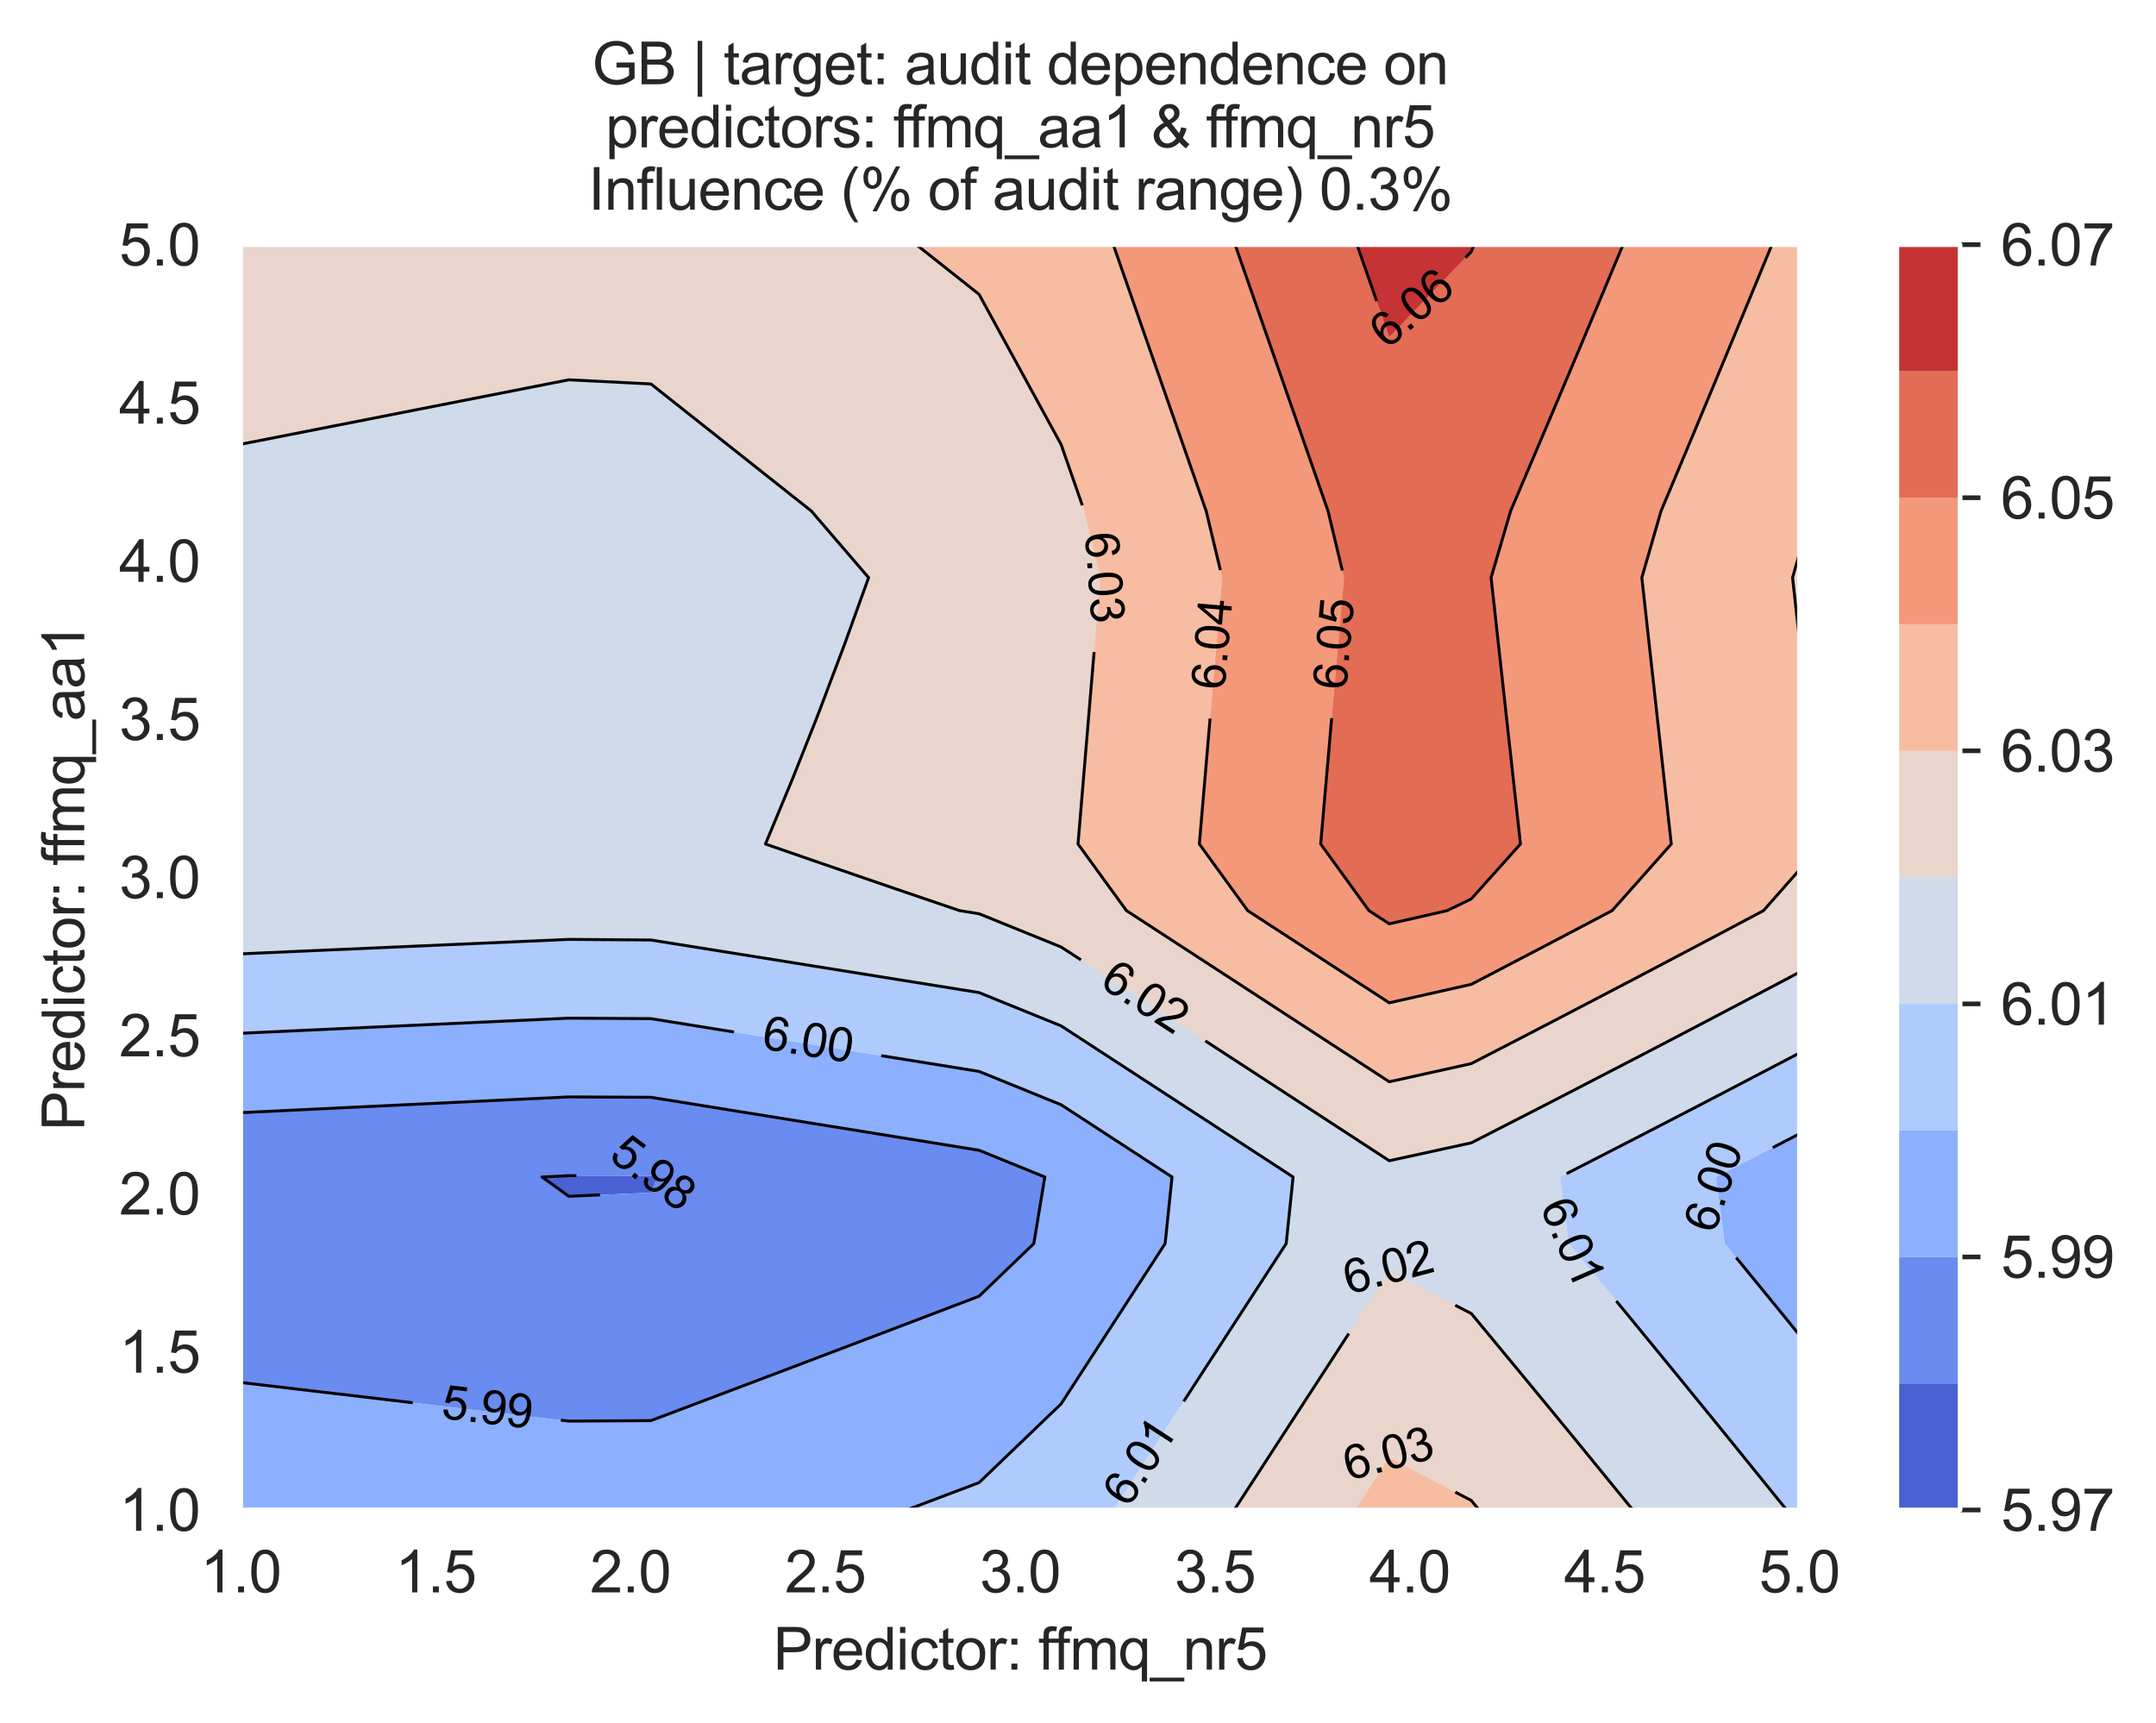 <?xml version="1.0" encoding="utf-8" standalone="no"?>
<!DOCTYPE svg PUBLIC "-//W3C//DTD SVG 1.1//EN"
  "http://www.w3.org/Graphics/SVG/1.1/DTD/svg11.dtd">
<svg xmlns:xlink="http://www.w3.org/1999/xlink" width="370.48pt" height="296.096pt" viewBox="0 0 370.48 296.096" xmlns="http://www.w3.org/2000/svg" version="1.1">
 <defs>
  <style type="text/css">*{stroke-linejoin: round; stroke-linecap: butt}</style>
 </defs>
 <g id="figure_1">
  <g id="patch_1">
   <path d="M 0 296.096 
L 370.48 296.096 
L 370.48 0 
L 0 0 
z
" style="fill: #ffffff"/>
  </g>
  <g id="axes_1">
   <g id="patch_2">
    <path d="M 41.367 259.483 
L 309.207 259.483 
L 309.207 42.043 
L 41.367 42.043 
z
" style="fill: #eaeaf2"/>
   </g>
   <g id="matplotlib.axis_1">
    <g id="xtick_1">
     <g id="line2d_1">
      <path d="M 41.367 259.483 
L 41.367 42.043 
" clip-path="url(#p4d3288ca85)" style="fill: none; stroke: #ffffff; stroke-width: 0.8; stroke-linecap: round"/>
     </g>
     <g id="text_1">
      <!-- 1.0 -->
      <g style="fill: #262626" transform="translate(34.417 273.641)scale(0.1 -0.1)">
       <defs>
        <path id="ArialMT-31" d="M 2384 0 
L 1822 0 
L 1822 3584 
Q 1619 3391 1289 3197 
Q 959 3003 697 2906 
L 697 3450 
Q 1169 3672 1522 3987 
Q 1875 4303 2022 4600 
L 2384 4600 
L 2384 0 
z
" transform="scale(0.016)"/>
        <path id="ArialMT-2e" d="M 581 0 
L 581 641 
L 1222 641 
L 1222 0 
L 581 0 
z
" transform="scale(0.016)"/>
        <path id="ArialMT-30" d="M 266 2259 
Q 266 3072 433 3567 
Q 600 4063 929 4331 
Q 1259 4600 1759 4600 
Q 2128 4600 2406 4451 
Q 2684 4303 2865 4023 
Q 3047 3744 3150 3342 
Q 3253 2941 3253 2259 
Q 3253 1453 3087 958 
Q 2922 463 2592 192 
Q 2263 -78 1759 -78 
Q 1097 -78 719 397 
Q 266 969 266 2259 
z
M 844 2259 
Q 844 1131 1108 757 
Q 1372 384 1759 384 
Q 2147 384 2411 759 
Q 2675 1134 2675 2259 
Q 2675 3391 2411 3762 
Q 2147 4134 1753 4134 
Q 1366 4134 1134 3806 
Q 844 3388 844 2259 
z
" transform="scale(0.016)"/>
       </defs>
       <use xlink:href="#ArialMT-31"/>
       <use xlink:href="#ArialMT-2e" x="55.615"/>
       <use xlink:href="#ArialMT-30" x="83.398"/>
      </g>
     </g>
    </g>
    <g id="xtick_2">
     <g id="line2d_2">
      <path d="M 74.847 259.483 
L 74.847 42.043 
" clip-path="url(#p4d3288ca85)" style="fill: none; stroke: #ffffff; stroke-width: 0.8; stroke-linecap: round"/>
     </g>
     <g id="text_2">
      <!-- 1.5 -->
      <g style="fill: #262626" transform="translate(67.897 273.641)scale(0.1 -0.1)">
       <defs>
        <path id="ArialMT-35" d="M 266 1200 
L 856 1250 
Q 922 819 1161 601 
Q 1400 384 1738 384 
Q 2144 384 2425 690 
Q 2706 997 2706 1503 
Q 2706 1984 2436 2262 
Q 2166 2541 1728 2541 
Q 1456 2541 1237 2417 
Q 1019 2294 894 2097 
L 366 2166 
L 809 4519 
L 3088 4519 
L 3088 3981 
L 1259 3981 
L 1013 2750 
Q 1425 3038 1878 3038 
Q 2478 3038 2890 2622 
Q 3303 2206 3303 1553 
Q 3303 931 2941 478 
Q 2500 -78 1738 -78 
Q 1113 -78 717 272 
Q 322 622 266 1200 
z
" transform="scale(0.016)"/>
       </defs>
       <use xlink:href="#ArialMT-31"/>
       <use xlink:href="#ArialMT-2e" x="55.615"/>
       <use xlink:href="#ArialMT-35" x="83.398"/>
      </g>
     </g>
    </g>
    <g id="xtick_3">
     <g id="line2d_3">
      <path d="M 108.327 259.483 
L 108.327 42.043 
" clip-path="url(#p4d3288ca85)" style="fill: none; stroke: #ffffff; stroke-width: 0.8; stroke-linecap: round"/>
     </g>
     <g id="text_3">
      <!-- 2.0 -->
      <g style="fill: #262626" transform="translate(101.377 273.641)scale(0.1 -0.1)">
       <defs>
        <path id="ArialMT-32" d="M 3222 541 
L 3222 0 
L 194 0 
Q 188 203 259 391 
Q 375 700 629 1000 
Q 884 1300 1366 1694 
Q 2113 2306 2375 2664 
Q 2638 3022 2638 3341 
Q 2638 3675 2398 3904 
Q 2159 4134 1775 4134 
Q 1369 4134 1125 3890 
Q 881 3647 878 3216 
L 300 3275 
Q 359 3922 746 4261 
Q 1134 4600 1788 4600 
Q 2447 4600 2831 4234 
Q 3216 3869 3216 3328 
Q 3216 3053 3103 2787 
Q 2991 2522 2730 2228 
Q 2469 1934 1863 1422 
Q 1356 997 1212 845 
Q 1069 694 975 541 
L 3222 541 
z
" transform="scale(0.016)"/>
       </defs>
       <use xlink:href="#ArialMT-32"/>
       <use xlink:href="#ArialMT-2e" x="55.615"/>
       <use xlink:href="#ArialMT-30" x="83.398"/>
      </g>
     </g>
    </g>
    <g id="xtick_4">
     <g id="line2d_4">
      <path d="M 141.807 259.483 
L 141.807 42.043 
" clip-path="url(#p4d3288ca85)" style="fill: none; stroke: #ffffff; stroke-width: 0.8; stroke-linecap: round"/>
     </g>
     <g id="text_4">
      <!-- 2.5 -->
      <g style="fill: #262626" transform="translate(134.857 273.641)scale(0.1 -0.1)">
       <use xlink:href="#ArialMT-32"/>
       <use xlink:href="#ArialMT-2e" x="55.615"/>
       <use xlink:href="#ArialMT-35" x="83.398"/>
      </g>
     </g>
    </g>
    <g id="xtick_5">
     <g id="line2d_5">
      <path d="M 175.287 259.483 
L 175.287 42.043 
" clip-path="url(#p4d3288ca85)" style="fill: none; stroke: #ffffff; stroke-width: 0.8; stroke-linecap: round"/>
     </g>
     <g id="text_5">
      <!-- 3.0 -->
      <g style="fill: #262626" transform="translate(168.337 273.641)scale(0.1 -0.1)">
       <defs>
        <path id="ArialMT-33" d="M 269 1209 
L 831 1284 
Q 928 806 1161 595 
Q 1394 384 1728 384 
Q 2125 384 2398 659 
Q 2672 934 2672 1341 
Q 2672 1728 2419 1979 
Q 2166 2231 1775 2231 
Q 1616 2231 1378 2169 
L 1441 2663 
Q 1497 2656 1531 2656 
Q 1891 2656 2178 2843 
Q 2466 3031 2466 3422 
Q 2466 3731 2256 3934 
Q 2047 4138 1716 4138 
Q 1388 4138 1169 3931 
Q 950 3725 888 3313 
L 325 3413 
Q 428 3978 793 4289 
Q 1159 4600 1703 4600 
Q 2078 4600 2393 4439 
Q 2709 4278 2876 4000 
Q 3044 3722 3044 3409 
Q 3044 3113 2884 2869 
Q 2725 2625 2413 2481 
Q 2819 2388 3044 2092 
Q 3269 1797 3269 1353 
Q 3269 753 2831 336 
Q 2394 -81 1725 -81 
Q 1122 -81 723 278 
Q 325 638 269 1209 
z
" transform="scale(0.016)"/>
       </defs>
       <use xlink:href="#ArialMT-33"/>
       <use xlink:href="#ArialMT-2e" x="55.615"/>
       <use xlink:href="#ArialMT-30" x="83.398"/>
      </g>
     </g>
    </g>
    <g id="xtick_6">
     <g id="line2d_6">
      <path d="M 208.767 259.483 
L 208.767 42.043 
" clip-path="url(#p4d3288ca85)" style="fill: none; stroke: #ffffff; stroke-width: 0.8; stroke-linecap: round"/>
     </g>
     <g id="text_6">
      <!-- 3.5 -->
      <g style="fill: #262626" transform="translate(201.817 273.641)scale(0.1 -0.1)">
       <use xlink:href="#ArialMT-33"/>
       <use xlink:href="#ArialMT-2e" x="55.615"/>
       <use xlink:href="#ArialMT-35" x="83.398"/>
      </g>
     </g>
    </g>
    <g id="xtick_7">
     <g id="line2d_7">
      <path d="M 242.247 259.483 
L 242.247 42.043 
" clip-path="url(#p4d3288ca85)" style="fill: none; stroke: #ffffff; stroke-width: 0.8; stroke-linecap: round"/>
     </g>
     <g id="text_7">
      <!-- 4.0 -->
      <g style="fill: #262626" transform="translate(235.297 273.641)scale(0.1 -0.1)">
       <defs>
        <path id="ArialMT-34" d="M 2069 0 
L 2069 1097 
L 81 1097 
L 81 1613 
L 2172 4581 
L 2631 4581 
L 2631 1613 
L 3250 1613 
L 3250 1097 
L 2631 1097 
L 2631 0 
L 2069 0 
z
M 2069 1613 
L 2069 3678 
L 634 1613 
L 2069 1613 
z
" transform="scale(0.016)"/>
       </defs>
       <use xlink:href="#ArialMT-34"/>
       <use xlink:href="#ArialMT-2e" x="55.615"/>
       <use xlink:href="#ArialMT-30" x="83.398"/>
      </g>
     </g>
    </g>
    <g id="xtick_8">
     <g id="line2d_8">
      <path d="M 275.727 259.483 
L 275.727 42.043 
" clip-path="url(#p4d3288ca85)" style="fill: none; stroke: #ffffff; stroke-width: 0.8; stroke-linecap: round"/>
     </g>
     <g id="text_8">
      <!-- 4.5 -->
      <g style="fill: #262626" transform="translate(268.777 273.641)scale(0.1 -0.1)">
       <use xlink:href="#ArialMT-34"/>
       <use xlink:href="#ArialMT-2e" x="55.615"/>
       <use xlink:href="#ArialMT-35" x="83.398"/>
      </g>
     </g>
    </g>
    <g id="xtick_9">
     <g id="line2d_9">
      <path d="M 309.207 259.483 
L 309.207 42.043 
" clip-path="url(#p4d3288ca85)" style="fill: none; stroke: #ffffff; stroke-width: 0.8; stroke-linecap: round"/>
     </g>
     <g id="text_9">
      <!-- 5.0 -->
      <g style="fill: #262626" transform="translate(302.257 273.641)scale(0.1 -0.1)">
       <use xlink:href="#ArialMT-35"/>
       <use xlink:href="#ArialMT-2e" x="55.615"/>
       <use xlink:href="#ArialMT-30" x="83.398"/>
      </g>
     </g>
    </g>
    <g id="text_10">
     <!-- Predictor: ffmq_nr5 -->
     <g style="fill: #262626" transform="translate(132.861 286.908)scale(0.1 -0.1)">
      <defs>
       <path id="ArialMT-50" d="M 494 0 
L 494 4581 
L 2222 4581 
Q 2678 4581 2919 4538 
Q 3256 4481 3484 4323 
Q 3713 4166 3852 3881 
Q 3991 3597 3991 3256 
Q 3991 2672 3619 2267 
Q 3247 1863 2275 1863 
L 1100 1863 
L 1100 0 
L 494 0 
z
M 1100 2403 
L 2284 2403 
Q 2872 2403 3119 2622 
Q 3366 2841 3366 3238 
Q 3366 3525 3220 3729 
Q 3075 3934 2838 4000 
Q 2684 4041 2272 4041 
L 1100 4041 
L 1100 2403 
z
" transform="scale(0.016)"/>
       <path id="ArialMT-72" d="M 416 0 
L 416 3319 
L 922 3319 
L 922 2816 
Q 1116 3169 1280 3281 
Q 1444 3394 1641 3394 
Q 1925 3394 2219 3213 
L 2025 2691 
Q 1819 2813 1613 2813 
Q 1428 2813 1281 2702 
Q 1134 2591 1072 2394 
Q 978 2094 978 1738 
L 978 0 
L 416 0 
z
" transform="scale(0.016)"/>
       <path id="ArialMT-65" d="M 2694 1069 
L 3275 997 
Q 3138 488 2766 206 
Q 2394 -75 1816 -75 
Q 1088 -75 661 373 
Q 234 822 234 1631 
Q 234 2469 665 2931 
Q 1097 3394 1784 3394 
Q 2450 3394 2872 2941 
Q 3294 2488 3294 1666 
Q 3294 1616 3291 1516 
L 816 1516 
Q 847 969 1125 678 
Q 1403 388 1819 388 
Q 2128 388 2347 550 
Q 2566 713 2694 1069 
z
M 847 1978 
L 2700 1978 
Q 2663 2397 2488 2606 
Q 2219 2931 1791 2931 
Q 1403 2931 1139 2672 
Q 875 2413 847 1978 
z
" transform="scale(0.016)"/>
       <path id="ArialMT-64" d="M 2575 0 
L 2575 419 
Q 2259 -75 1647 -75 
Q 1250 -75 917 144 
Q 584 363 401 755 
Q 219 1147 219 1656 
Q 219 2153 384 2558 
Q 550 2963 881 3178 
Q 1213 3394 1622 3394 
Q 1922 3394 2156 3267 
Q 2391 3141 2538 2938 
L 2538 4581 
L 3097 4581 
L 3097 0 
L 2575 0 
z
M 797 1656 
Q 797 1019 1065 703 
Q 1334 388 1700 388 
Q 2069 388 2326 689 
Q 2584 991 2584 1609 
Q 2584 2291 2321 2609 
Q 2059 2928 1675 2928 
Q 1300 2928 1048 2622 
Q 797 2316 797 1656 
z
" transform="scale(0.016)"/>
       <path id="ArialMT-69" d="M 425 3934 
L 425 4581 
L 988 4581 
L 988 3934 
L 425 3934 
z
M 425 0 
L 425 3319 
L 988 3319 
L 988 0 
L 425 0 
z
" transform="scale(0.016)"/>
       <path id="ArialMT-63" d="M 2588 1216 
L 3141 1144 
Q 3050 572 2676 248 
Q 2303 -75 1759 -75 
Q 1078 -75 664 370 
Q 250 816 250 1647 
Q 250 2184 428 2587 
Q 606 2991 970 3192 
Q 1334 3394 1763 3394 
Q 2303 3394 2647 3120 
Q 2991 2847 3088 2344 
L 2541 2259 
Q 2463 2594 2264 2762 
Q 2066 2931 1784 2931 
Q 1359 2931 1093 2626 
Q 828 2322 828 1663 
Q 828 994 1084 691 
Q 1341 388 1753 388 
Q 2084 388 2306 591 
Q 2528 794 2588 1216 
z
" transform="scale(0.016)"/>
       <path id="ArialMT-74" d="M 1650 503 
L 1731 6 
Q 1494 -44 1306 -44 
Q 1000 -44 831 53 
Q 663 150 594 308 
Q 525 466 525 972 
L 525 2881 
L 113 2881 
L 113 3319 
L 525 3319 
L 525 4141 
L 1084 4478 
L 1084 3319 
L 1650 3319 
L 1650 2881 
L 1084 2881 
L 1084 941 
Q 1084 700 1114 631 
Q 1144 563 1211 522 
Q 1278 481 1403 481 
Q 1497 481 1650 503 
z
" transform="scale(0.016)"/>
       <path id="ArialMT-6f" d="M 213 1659 
Q 213 2581 725 3025 
Q 1153 3394 1769 3394 
Q 2453 3394 2887 2945 
Q 3322 2497 3322 1706 
Q 3322 1066 3130 698 
Q 2938 331 2570 128 
Q 2203 -75 1769 -75 
Q 1072 -75 642 372 
Q 213 819 213 1659 
z
M 791 1659 
Q 791 1022 1069 705 
Q 1347 388 1769 388 
Q 2188 388 2466 706 
Q 2744 1025 2744 1678 
Q 2744 2294 2464 2611 
Q 2184 2928 1769 2928 
Q 1347 2928 1069 2612 
Q 791 2297 791 1659 
z
" transform="scale(0.016)"/>
       <path id="ArialMT-3a" d="M 578 2678 
L 578 3319 
L 1219 3319 
L 1219 2678 
L 578 2678 
z
M 578 0 
L 578 641 
L 1219 641 
L 1219 0 
L 578 0 
z
" transform="scale(0.016)"/>
       <path id="ArialMT-20" transform="scale(0.016)"/>
       <path id="ArialMT-66" d="M 556 0 
L 556 2881 
L 59 2881 
L 59 3319 
L 556 3319 
L 556 3672 
Q 556 4006 616 4169 
Q 697 4388 901 4523 
Q 1106 4659 1475 4659 
Q 1713 4659 2000 4603 
L 1916 4113 
Q 1741 4144 1584 4144 
Q 1328 4144 1222 4034 
Q 1116 3925 1116 3625 
L 1116 3319 
L 1763 3319 
L 1763 2881 
L 1116 2881 
L 1116 0 
L 556 0 
z
" transform="scale(0.016)"/>
       <path id="ArialMT-6d" d="M 422 0 
L 422 3319 
L 925 3319 
L 925 2853 
Q 1081 3097 1340 3245 
Q 1600 3394 1931 3394 
Q 2300 3394 2536 3241 
Q 2772 3088 2869 2813 
Q 3263 3394 3894 3394 
Q 4388 3394 4653 3120 
Q 4919 2847 4919 2278 
L 4919 0 
L 4359 0 
L 4359 2091 
Q 4359 2428 4304 2576 
Q 4250 2725 4106 2815 
Q 3963 2906 3769 2906 
Q 3419 2906 3187 2673 
Q 2956 2441 2956 1928 
L 2956 0 
L 2394 0 
L 2394 2156 
Q 2394 2531 2256 2718 
Q 2119 2906 1806 2906 
Q 1569 2906 1367 2781 
Q 1166 2656 1075 2415 
Q 984 2175 984 1722 
L 984 0 
L 422 0 
z
" transform="scale(0.016)"/>
       <path id="ArialMT-71" d="M 2538 -1272 
L 2538 353 
Q 2406 169 2170 47 
Q 1934 -75 1669 -75 
Q 1078 -75 651 397 
Q 225 869 225 1691 
Q 225 2191 398 2587 
Q 572 2984 901 3189 
Q 1231 3394 1625 3394 
Q 2241 3394 2594 2875 
L 2594 3319 
L 3100 3319 
L 3100 -1272 
L 2538 -1272 
z
M 803 1669 
Q 803 1028 1072 708 
Q 1341 388 1716 388 
Q 2075 388 2334 692 
Q 2594 997 2594 1619 
Q 2594 2281 2320 2615 
Q 2047 2950 1678 2950 
Q 1313 2950 1058 2639 
Q 803 2328 803 1669 
z
" transform="scale(0.016)"/>
       <path id="ArialMT-5f" d="M -97 -1272 
L -97 -866 
L 3631 -866 
L 3631 -1272 
L -97 -1272 
z
" transform="scale(0.016)"/>
       <path id="ArialMT-6e" d="M 422 0 
L 422 3319 
L 928 3319 
L 928 2847 
Q 1294 3394 1984 3394 
Q 2284 3394 2536 3286 
Q 2788 3178 2913 3003 
Q 3038 2828 3088 2588 
Q 3119 2431 3119 2041 
L 3119 0 
L 2556 0 
L 2556 2019 
Q 2556 2363 2490 2533 
Q 2425 2703 2258 2804 
Q 2091 2906 1866 2906 
Q 1506 2906 1245 2678 
Q 984 2450 984 1813 
L 984 0 
L 422 0 
z
" transform="scale(0.016)"/>
      </defs>
      <use xlink:href="#ArialMT-50"/>
      <use xlink:href="#ArialMT-72" x="66.699"/>
      <use xlink:href="#ArialMT-65" x="100"/>
      <use xlink:href="#ArialMT-64" x="155.615"/>
      <use xlink:href="#ArialMT-69" x="211.23"/>
      <use xlink:href="#ArialMT-63" x="233.447"/>
      <use xlink:href="#ArialMT-74" x="283.447"/>
      <use xlink:href="#ArialMT-6f" x="311.23"/>
      <use xlink:href="#ArialMT-72" x="366.846"/>
      <use xlink:href="#ArialMT-3a" x="400.146"/>
      <use xlink:href="#ArialMT-20" x="427.93"/>
      <use xlink:href="#ArialMT-66" x="455.713"/>
      <use xlink:href="#ArialMT-66" x="481.746"/>
      <use xlink:href="#ArialMT-6d" x="509.529"/>
      <use xlink:href="#ArialMT-71" x="592.83"/>
      <use xlink:href="#ArialMT-5f" x="648.445"/>
      <use xlink:href="#ArialMT-6e" x="704.061"/>
      <use xlink:href="#ArialMT-72" x="759.676"/>
      <use xlink:href="#ArialMT-35" x="792.977"/>
     </g>
    </g>
   </g>
   <g id="matplotlib.axis_2">
    <g id="ytick_1">
     <g id="line2d_10">
      <path d="M 41.367 259.483 
L 309.207 259.483 
" clip-path="url(#p4d3288ca85)" style="fill: none; stroke: #ffffff; stroke-width: 0.8; stroke-linecap: round"/>
     </g>
     <g id="text_11">
      <!-- 1.0 -->
      <g style="fill: #262626" transform="translate(20.467 263.062)scale(0.1 -0.1)">
       <use xlink:href="#ArialMT-31"/>
       <use xlink:href="#ArialMT-2e" x="55.615"/>
       <use xlink:href="#ArialMT-30" x="83.398"/>
      </g>
     </g>
    </g>
    <g id="ytick_2">
     <g id="line2d_11">
      <path d="M 41.367 232.303 
L 309.207 232.303 
" clip-path="url(#p4d3288ca85)" style="fill: none; stroke: #ffffff; stroke-width: 0.8; stroke-linecap: round"/>
     </g>
     <g id="text_12">
      <!-- 1.5 -->
      <g style="fill: #262626" transform="translate(20.467 235.882)scale(0.1 -0.1)">
       <use xlink:href="#ArialMT-31"/>
       <use xlink:href="#ArialMT-2e" x="55.615"/>
       <use xlink:href="#ArialMT-35" x="83.398"/>
      </g>
     </g>
    </g>
    <g id="ytick_3">
     <g id="line2d_12">
      <path d="M 41.367 205.123 
L 309.207 205.123 
" clip-path="url(#p4d3288ca85)" style="fill: none; stroke: #ffffff; stroke-width: 0.8; stroke-linecap: round"/>
     </g>
     <g id="text_13">
      <!-- 2.0 -->
      <g style="fill: #262626" transform="translate(20.467 208.702)scale(0.1 -0.1)">
       <use xlink:href="#ArialMT-32"/>
       <use xlink:href="#ArialMT-2e" x="55.615"/>
       <use xlink:href="#ArialMT-30" x="83.398"/>
      </g>
     </g>
    </g>
    <g id="ytick_4">
     <g id="line2d_13">
      <path d="M 41.367 177.943 
L 309.207 177.943 
" clip-path="url(#p4d3288ca85)" style="fill: none; stroke: #ffffff; stroke-width: 0.8; stroke-linecap: round"/>
     </g>
     <g id="text_14">
      <!-- 2.5 -->
      <g style="fill: #262626" transform="translate(20.467 181.522)scale(0.1 -0.1)">
       <use xlink:href="#ArialMT-32"/>
       <use xlink:href="#ArialMT-2e" x="55.615"/>
       <use xlink:href="#ArialMT-35" x="83.398"/>
      </g>
     </g>
    </g>
    <g id="ytick_5">
     <g id="line2d_14">
      <path d="M 41.367 150.763 
L 309.207 150.763 
" clip-path="url(#p4d3288ca85)" style="fill: none; stroke: #ffffff; stroke-width: 0.8; stroke-linecap: round"/>
     </g>
     <g id="text_15">
      <!-- 3.0 -->
      <g style="fill: #262626" transform="translate(20.467 154.342)scale(0.1 -0.1)">
       <use xlink:href="#ArialMT-33"/>
       <use xlink:href="#ArialMT-2e" x="55.615"/>
       <use xlink:href="#ArialMT-30" x="83.398"/>
      </g>
     </g>
    </g>
    <g id="ytick_6">
     <g id="line2d_15">
      <path d="M 41.367 123.583 
L 309.207 123.583 
" clip-path="url(#p4d3288ca85)" style="fill: none; stroke: #ffffff; stroke-width: 0.8; stroke-linecap: round"/>
     </g>
     <g id="text_16">
      <!-- 3.5 -->
      <g style="fill: #262626" transform="translate(20.467 127.162)scale(0.1 -0.1)">
       <use xlink:href="#ArialMT-33"/>
       <use xlink:href="#ArialMT-2e" x="55.615"/>
       <use xlink:href="#ArialMT-35" x="83.398"/>
      </g>
     </g>
    </g>
    <g id="ytick_7">
     <g id="line2d_16">
      <path d="M 41.367 96.403 
L 309.207 96.403 
" clip-path="url(#p4d3288ca85)" style="fill: none; stroke: #ffffff; stroke-width: 0.8; stroke-linecap: round"/>
     </g>
     <g id="text_17">
      <!-- 4.0 -->
      <g style="fill: #262626" transform="translate(20.467 99.982)scale(0.1 -0.1)">
       <use xlink:href="#ArialMT-34"/>
       <use xlink:href="#ArialMT-2e" x="55.615"/>
       <use xlink:href="#ArialMT-30" x="83.398"/>
      </g>
     </g>
    </g>
    <g id="ytick_8">
     <g id="line2d_17">
      <path d="M 41.367 69.223 
L 309.207 69.223 
" clip-path="url(#p4d3288ca85)" style="fill: none; stroke: #ffffff; stroke-width: 0.8; stroke-linecap: round"/>
     </g>
     <g id="text_18">
      <!-- 4.5 -->
      <g style="fill: #262626" transform="translate(20.467 72.802)scale(0.1 -0.1)">
       <use xlink:href="#ArialMT-34"/>
       <use xlink:href="#ArialMT-2e" x="55.615"/>
       <use xlink:href="#ArialMT-35" x="83.398"/>
      </g>
     </g>
    </g>
    <g id="ytick_9">
     <g id="line2d_18">
      <path d="M 41.367 42.043 
L 309.207 42.043 
" clip-path="url(#p4d3288ca85)" style="fill: none; stroke: #ffffff; stroke-width: 0.8; stroke-linecap: round"/>
     </g>
     <g id="text_19">
      <!-- 5.0 -->
      <g style="fill: #262626" transform="translate(20.467 45.622)scale(0.1 -0.1)">
       <use xlink:href="#ArialMT-35"/>
       <use xlink:href="#ArialMT-2e" x="55.615"/>
       <use xlink:href="#ArialMT-30" x="83.398"/>
      </g>
     </g>
    </g>
    <g id="text_20">
     <!-- Predictor: ffmq_aa1 -->
     <g style="fill: #262626" transform="translate(14.48 194.305)rotate(-90)scale(0.1 -0.1)">
      <defs>
       <path id="ArialMT-61" d="M 2588 409 
Q 2275 144 1986 34 
Q 1697 -75 1366 -75 
Q 819 -75 525 192 
Q 231 459 231 875 
Q 231 1119 342 1320 
Q 453 1522 633 1644 
Q 813 1766 1038 1828 
Q 1203 1872 1538 1913 
Q 2219 1994 2541 2106 
Q 2544 2222 2544 2253 
Q 2544 2597 2384 2738 
Q 2169 2928 1744 2928 
Q 1347 2928 1158 2789 
Q 969 2650 878 2297 
L 328 2372 
Q 403 2725 575 2942 
Q 747 3159 1072 3276 
Q 1397 3394 1825 3394 
Q 2250 3394 2515 3294 
Q 2781 3194 2906 3042 
Q 3031 2891 3081 2659 
Q 3109 2516 3109 2141 
L 3109 1391 
Q 3109 606 3145 398 
Q 3181 191 3288 0 
L 2700 0 
Q 2613 175 2588 409 
z
M 2541 1666 
Q 2234 1541 1622 1453 
Q 1275 1403 1131 1340 
Q 988 1278 909 1158 
Q 831 1038 831 891 
Q 831 666 1001 516 
Q 1172 366 1500 366 
Q 1825 366 2078 508 
Q 2331 650 2450 897 
Q 2541 1088 2541 1459 
L 2541 1666 
z
" transform="scale(0.016)"/>
      </defs>
      <use xlink:href="#ArialMT-50"/>
      <use xlink:href="#ArialMT-72" x="66.699"/>
      <use xlink:href="#ArialMT-65" x="100"/>
      <use xlink:href="#ArialMT-64" x="155.615"/>
      <use xlink:href="#ArialMT-69" x="211.23"/>
      <use xlink:href="#ArialMT-63" x="233.447"/>
      <use xlink:href="#ArialMT-74" x="283.447"/>
      <use xlink:href="#ArialMT-6f" x="311.23"/>
      <use xlink:href="#ArialMT-72" x="366.846"/>
      <use xlink:href="#ArialMT-3a" x="400.146"/>
      <use xlink:href="#ArialMT-20" x="427.93"/>
      <use xlink:href="#ArialMT-66" x="455.713"/>
      <use xlink:href="#ArialMT-66" x="481.746"/>
      <use xlink:href="#ArialMT-6d" x="509.529"/>
      <use xlink:href="#ArialMT-71" x="592.83"/>
      <use xlink:href="#ArialMT-5f" x="648.445"/>
      <use xlink:href="#ArialMT-61" x="704.061"/>
      <use xlink:href="#ArialMT-61" x="759.676"/>
      <use xlink:href="#ArialMT-31" x="815.291"/>
     </g>
    </g>
   </g>
   <g id="PathCollection_1">
    <path d="M 97.755 205.583 
L 111.851 204.942 
L 112.986 202.262 
L 111.851 202.079 
L 97.755 202.033 
L 93.141 202.262 
z
" clip-path="url(#p4d3288ca85)" style="fill: #4961d2"/>
   </g>
   <g id="PathCollection_2">
    <path d="M 55.464 239.231 
L 69.561 240.89 
L 83.658 242.55 
L 97.755 244.21 
L 111.851 244.127 
L 125.948 238.808 
L 131.799 236.595 
L 140.045 233.471 
L 154.142 228.119 
L 161.941 225.15 
L 168.239 222.75 
L 177.648 213.706 
L 179.538 202.262 
L 168.239 197.668 
L 154.142 195.387 
L 140.045 193.11 
L 125.948 190.835 
L 125.839 190.818 
L 111.851 188.564 
L 97.755 188.499 
L 83.658 189.172 
L 69.561 189.848 
L 55.464 190.527 
L 49.439 190.818 
L 41.367 191.208 
L 41.367 202.262 
L 41.367 213.706 
L 41.367 225.15 
L 41.367 236.595 
L 41.367 237.571 
z
M 93.141 202.262 
L 97.755 202.033 
L 111.851 202.079 
L 112.986 202.262 
L 111.851 204.942 
L 97.755 205.583 
z
" clip-path="url(#p4d3288ca85)" style="fill: #6a8bef"/>
   </g>
   <g id="PathCollection_3">
    <path d="M 55.464 259.483 
L 69.561 259.483 
L 83.658 259.483 
L 97.755 259.483 
L 111.851 259.483 
L 125.948 259.483 
L 140.045 259.483 
L 154.142 259.483 
L 155.78 259.483 
L 168.239 254.781 
L 175.264 248.039 
L 182.336 241.249 
L 185.355 236.595 
L 192.782 225.15 
L 196.432 219.528 
L 200.212 213.706 
L 201.396 202.262 
L 196.432 199.028 
L 183.829 190.818 
L 182.336 189.846 
L 168.239 184.119 
L 154.142 181.847 
L 140.045 179.578 
L 138.773 179.374 
L 125.948 177.312 
L 111.851 175.048 
L 97.755 174.965 
L 83.658 175.611 
L 69.561 176.259 
L 55.464 176.909 
L 41.367 177.563 
L 41.367 179.374 
L 41.367 190.818 
L 41.367 191.208 
L 49.439 190.818 
L 55.464 190.527 
L 69.561 189.848 
L 83.658 189.172 
L 97.755 188.499 
L 111.851 188.564 
L 125.839 190.818 
L 125.948 190.835 
L 140.045 193.11 
L 154.142 195.387 
L 168.239 197.668 
L 179.538 202.262 
L 177.648 213.706 
L 168.239 222.75 
L 161.941 225.15 
L 154.142 228.119 
L 140.045 233.471 
L 131.799 236.595 
L 125.948 238.808 
L 111.851 244.127 
L 97.755 244.21 
L 83.658 242.55 
L 69.561 240.89 
L 55.464 239.231 
L 41.367 237.571 
L 41.367 248.039 
L 41.367 259.483 
z
" clip-path="url(#p4d3288ca85)" style="fill: #8caffe"/>
    <path d="M 309.207 229.419 
L 309.207 225.15 
L 309.207 213.706 
L 309.207 202.262 
L 309.207 194.837 
L 295.11 202.139 
L 294.872 202.262 
L 295.11 204.08 
L 296.372 213.706 
L 305.732 225.15 
z
" clip-path="url(#p4d3288ca85)" style="fill: #8caffe"/>
   </g>
   <g id="PathCollection_4">
    <path d="M 168.239 259.483 
L 182.336 259.483 
L 191.297 259.483 
L 196.432 251.567 
L 198.722 248.039 
L 206.15 236.595 
L 210.529 229.85 
L 213.581 225.15 
L 221.015 213.706 
L 222.203 202.262 
L 210.529 194.653 
L 204.643 190.818 
L 196.432 185.47 
L 187.071 179.374 
L 182.336 176.291 
L 168.239 170.571 
L 154.142 168.307 
L 151.786 167.929 
L 140.045 166.047 
L 125.948 163.788 
L 111.851 161.533 
L 97.755 161.431 
L 83.658 162.049 
L 69.561 162.669 
L 55.464 163.292 
L 41.367 163.917 
L 41.367 167.929 
L 41.367 177.563 
L 55.464 176.909 
L 69.561 176.259 
L 83.658 175.611 
L 97.755 174.965 
L 111.851 175.048 
L 125.948 177.312 
L 138.773 179.374 
L 140.045 179.578 
L 154.142 181.847 
L 168.239 184.119 
L 182.336 189.846 
L 183.829 190.818 
L 196.432 199.028 
L 201.396 202.262 
L 200.212 213.706 
L 196.432 219.528 
L 192.782 225.15 
L 185.355 236.595 
L 182.336 241.249 
L 175.264 248.039 
L 168.239 254.781 
L 155.78 259.483 
z
" clip-path="url(#p4d3288ca85)" style="fill: #afcafc"/>
    <path d="M 309.207 259.483 
L 309.207 248.039 
L 309.207 236.595 
L 309.207 229.419 
L 305.732 225.15 
L 296.372 213.706 
L 295.11 204.08 
L 294.872 202.262 
L 295.11 202.139 
L 309.207 194.837 
L 309.207 190.818 
L 309.207 180.955 
L 295.11 188.324 
L 290.307 190.818 
L 281.014 195.621 
L 268.068 202.262 
L 269.586 213.706 
L 279.038 225.15 
L 281.014 227.552 
L 288.426 236.595 
L 295.11 244.792 
L 297.749 248.039 
L 307.009 259.483 
z
" clip-path="url(#p4d3288ca85)" style="fill: #afcafc"/>
   </g>
   <g id="PathCollection_5">
    <path d="M 196.432 259.483 
L 210.529 259.483 
L 212.084 259.483 
L 219.513 248.039 
L 224.626 240.165 
L 226.945 236.595 
L 234.38 225.15 
L 238.723 218.467 
L 251.712 225.15 
L 252.82 225.723 
L 261.823 236.595 
L 266.917 242.777 
L 271.237 248.039 
L 280.587 259.483 
L 281.014 259.483 
L 295.11 259.483 
L 307.009 259.483 
L 297.749 248.039 
L 295.11 244.792 
L 288.426 236.595 
L 281.014 227.552 
L 279.038 225.15 
L 269.586 213.706 
L 268.068 202.262 
L 281.014 195.621 
L 290.307 190.818 
L 295.11 188.324 
L 309.207 180.955 
L 309.207 179.374 
L 309.207 167.929 
L 309.207 167.072 
L 307.589 167.929 
L 295.11 174.508 
L 285.812 179.374 
L 281.014 181.872 
L 266.917 189.166 
L 263.706 190.818 
L 252.82 196.391 
L 238.723 199.466 
L 225.457 190.818 
L 224.626 190.276 
L 210.529 181.091 
L 207.892 179.374 
L 196.432 171.912 
L 190.315 167.929 
L 182.336 162.737 
L 168.239 157.023 
L 164.881 156.485 
L 154.142 152.827 
L 140.045 147.985 
L 131.534 145.041 
L 136.283 133.597 
L 140.045 124.124 
L 140.81 122.153 
L 145.13 110.708 
L 149.257 99.264 
L 140.045 88.547 
L 139.424 87.82 
L 125.948 77.146 
L 124.976 76.376 
L 111.851 65.98 
L 97.755 65.266 
L 83.658 68.035 
L 69.561 70.804 
L 55.464 73.574 
L 41.367 76.343 
L 41.367 76.376 
L 41.367 87.82 
L 41.367 99.264 
L 41.367 110.708 
L 41.367 122.153 
L 41.367 133.597 
L 41.367 145.041 
L 41.367 156.485 
L 41.367 163.917 
L 55.464 163.292 
L 69.561 162.669 
L 83.658 162.049 
L 97.755 161.431 
L 111.851 161.533 
L 125.948 163.788 
L 140.045 166.047 
L 151.786 167.929 
L 154.142 168.307 
L 168.239 170.571 
L 182.336 176.291 
L 187.071 179.374 
L 196.432 185.47 
L 204.643 190.818 
L 210.529 194.653 
L 222.203 202.262 
L 221.015 213.706 
L 213.581 225.15 
L 210.529 229.85 
L 206.15 236.595 
L 198.722 248.039 
L 196.432 251.567 
L 191.297 259.483 
z
" clip-path="url(#p4d3288ca85)" style="fill: #cfdaea"/>
   </g>
   <g id="PathCollection_6">
    <path d="M 224.626 259.483 
L 232.871 259.483 
L 238.723 250.473 
L 252.82 257.848 
L 254.165 259.483 
L 266.917 259.483 
L 280.587 259.483 
L 271.237 248.039 
L 266.917 242.777 
L 261.823 236.595 
L 252.82 225.723 
L 251.712 225.15 
L 238.723 218.467 
L 234.38 225.15 
L 226.945 236.595 
L 224.626 240.165 
L 219.513 248.039 
L 212.084 259.483 
z
" clip-path="url(#p4d3288ca85)" style="fill: #e9d5cb"/>
    <path d="M 238.723 199.466 
L 252.82 196.391 
L 263.706 190.818 
L 266.917 189.166 
L 281.014 181.872 
L 285.812 179.374 
L 295.11 174.508 
L 307.589 167.929 
L 309.207 167.072 
L 309.207 156.485 
L 309.207 149.478 
L 303.032 156.485 
L 295.11 160.692 
L 281.383 167.929 
L 281.014 168.123 
L 266.917 175.483 
L 259.409 179.374 
L 252.82 182.772 
L 238.723 185.897 
L 228.713 179.374 
L 224.626 176.711 
L 211.143 167.929 
L 210.529 167.53 
L 196.432 158.354 
L 193.561 156.485 
L 185.243 145.041 
L 186.198 133.597 
L 187.156 122.153 
L 188.115 110.708 
L 189.077 99.264 
L 186.324 87.82 
L 182.336 76.38 
L 182.333 76.376 
L 176.08 64.932 
L 169.827 53.487 
L 168.239 50.58 
L 157.461 42.043 
L 154.142 42.043 
L 140.045 42.043 
L 125.948 42.043 
L 111.851 42.043 
L 97.755 42.043 
L 83.658 42.043 
L 69.561 42.043 
L 55.464 42.043 
L 41.367 42.043 
L 41.367 53.487 
L 41.367 64.932 
L 41.367 76.343 
L 55.464 73.574 
L 69.561 70.804 
L 83.658 68.035 
L 97.755 65.266 
L 111.851 65.98 
L 124.976 76.376 
L 125.948 77.146 
L 139.424 87.82 
L 140.045 88.547 
L 149.257 99.264 
L 145.13 110.708 
L 140.81 122.153 
L 140.045 124.124 
L 136.283 133.597 
L 131.534 145.041 
L 140.045 147.985 
L 154.142 152.827 
L 164.881 156.485 
L 168.239 157.023 
L 182.336 162.737 
L 190.315 167.929 
L 196.432 171.912 
L 207.892 179.374 
L 210.529 181.091 
L 224.626 190.276 
L 225.457 190.818 
z
" clip-path="url(#p4d3288ca85)" style="fill: #e9d5cb"/>
    <path d="M 309.207 109.882 
L 309.207 99.264 
L 309.207 95.128 
L 308.031 99.264 
z
" clip-path="url(#p4d3288ca85)" style="fill: #e9d5cb"/>
   </g>
   <g id="PathCollection_7">
    <path d="M 238.723 259.483 
L 252.82 259.483 
L 254.165 259.483 
L 252.82 257.848 
L 238.723 250.473 
L 232.871 259.483 
z
" clip-path="url(#p4d3288ca85)" style="fill: #f6bda2"/>
    <path d="M 238.723 185.897 
L 252.82 182.772 
L 259.409 179.374 
L 266.917 175.483 
L 281.014 168.123 
L 281.383 167.929 
L 295.11 160.692 
L 303.032 156.485 
L 309.207 149.478 
L 309.207 145.041 
L 309.207 133.597 
L 309.207 122.153 
L 309.207 110.708 
L 309.207 109.882 
L 308.031 99.264 
L 309.207 95.128 
L 309.207 87.82 
L 309.207 76.376 
L 309.207 64.932 
L 309.207 53.487 
L 309.207 42.043 
L 304.484 42.043 
L 299.758 53.487 
L 295.11 64.684 
L 295.008 64.932 
L 290.231 76.376 
L 285.43 87.82 
L 282.128 99.264 
L 283.392 110.708 
L 284.657 122.153 
L 285.922 133.597 
L 287.187 145.041 
L 281.014 151.999 
L 277.019 156.485 
L 266.917 161.799 
L 255.176 167.929 
L 252.82 169.154 
L 238.723 172.328 
L 231.971 167.929 
L 224.626 163.146 
L 214.396 156.485 
L 210.529 151.154 
L 206.092 145.041 
L 207.07 133.597 
L 208.049 122.153 
L 209.03 110.708 
L 210.013 99.264 
L 207.266 87.82 
L 203.274 76.376 
L 199.283 64.932 
L 196.432 56.756 
L 195.293 53.487 
L 191.303 42.043 
L 182.336 42.043 
L 168.239 42.043 
L 157.461 42.043 
L 168.239 50.58 
L 169.827 53.487 
L 176.08 64.932 
L 182.333 76.376 
L 182.336 76.38 
L 186.324 87.82 
L 189.077 99.264 
L 188.115 110.708 
L 187.156 122.153 
L 186.198 133.597 
L 185.243 145.041 
L 193.561 156.485 
L 196.432 158.354 
L 210.529 167.53 
L 211.143 167.929 
L 224.626 176.711 
L 228.713 179.374 
z
" clip-path="url(#p4d3288ca85)" style="fill: #f6bda2"/>
   </g>
   <g id="PathCollection_8">
    <path d="M 238.723 172.328 
L 252.82 169.154 
L 255.176 167.929 
L 266.917 161.799 
L 277.019 156.485 
L 281.014 151.999 
L 287.187 145.041 
L 285.922 133.597 
L 284.657 122.153 
L 283.392 110.708 
L 282.128 99.264 
L 285.43 87.82 
L 290.231 76.376 
L 295.008 64.932 
L 295.11 64.684 
L 299.758 53.487 
L 304.484 42.043 
L 295.11 42.043 
L 281.014 42.043 
L 278.906 42.043 
L 274.113 53.487 
L 269.294 64.932 
L 266.917 70.554 
L 264.449 76.376 
L 259.579 87.82 
L 256.224 99.264 
L 257.486 110.708 
L 258.747 122.153 
L 260.009 133.597 
L 261.271 145.041 
L 252.82 154.469 
L 248.678 156.485 
L 238.723 158.759 
L 235.232 156.485 
L 226.942 145.041 
L 227.941 133.597 
L 228.942 122.153 
L 229.945 110.708 
L 230.95 99.264 
L 228.207 87.82 
L 224.626 77.555 
L 224.215 76.376 
L 220.223 64.932 
L 216.231 53.487 
L 212.24 42.043 
L 210.529 42.043 
L 196.432 42.043 
L 191.303 42.043 
L 195.293 53.487 
L 196.432 56.756 
L 199.283 64.932 
L 203.274 76.376 
L 207.266 87.82 
L 210.013 99.264 
L 209.03 110.708 
L 208.049 122.153 
L 207.07 133.597 
L 206.092 145.041 
L 210.529 151.154 
L 214.396 156.485 
L 224.626 163.146 
L 231.971 167.929 
z
" clip-path="url(#p4d3288ca85)" style="fill: #f4987a"/>
   </g>
   <g id="PathCollection_9">
    <path d="M 238.723 158.759 
L 248.678 156.485 
L 252.82 154.469 
L 261.271 145.041 
L 260.009 133.597 
L 258.747 122.153 
L 257.486 110.708 
L 256.224 99.264 
L 259.579 87.82 
L 264.449 76.376 
L 266.917 70.554 
L 269.294 64.932 
L 274.113 53.487 
L 278.906 42.043 
L 266.917 42.043 
L 253.328 42.043 
L 252.82 43.242 
L 243.011 53.487 
L 238.723 57.941 
L 237.169 53.487 
L 233.177 42.043 
L 224.626 42.043 
L 212.24 42.043 
L 216.231 53.487 
L 220.223 64.932 
L 224.215 76.376 
L 224.626 77.555 
L 228.207 87.82 
L 230.95 99.264 
L 229.945 110.708 
L 228.942 122.153 
L 227.941 133.597 
L 226.942 145.041 
L 235.232 156.485 
z
" clip-path="url(#p4d3288ca85)" style="fill: #e36c55"/>
   </g>
   <g id="PathCollection_10">
    <path d="M 238.723 57.941 
L 243.011 53.487 
L 252.82 43.242 
L 253.328 42.043 
L 252.82 42.043 
L 238.723 42.043 
L 233.177 42.043 
L 237.169 53.487 
z
" clip-path="url(#p4d3288ca85)" style="fill: #c53334"/>
   </g>
   <g id="PathCollection_11"/>
   <g id="PathCollection_12">
    <path d="M 103.106 205.339 
L 97.755 205.583 
L 93.141 202.262 
L 97.755 202.033 
L 99.039 202.037 
" clip-path="url(#p4d3288ca85)" style="fill: none; stroke: #000000; stroke-width: 0.5"/>
   </g>
   <g id="PathCollection_13">
    <path d="M 41.367 191.208 
L 49.439 190.818 
L 55.464 190.527 
L 69.561 189.848 
L 83.658 189.172 
L 97.755 188.499 
L 111.851 188.564 
L 125.839 190.818 
L 125.948 190.835 
L 140.045 193.11 
L 154.142 195.387 
L 168.239 197.668 
L 179.538 202.262 
L 177.648 213.706 
L 168.239 222.75 
L 161.941 225.15 
L 154.142 228.119 
L 140.045 233.471 
L 131.799 236.595 
L 125.948 238.808 
L 111.851 244.127 
L 97.755 244.21 
L 96.382 244.048 
" clip-path="url(#p4d3288ca85)" style="fill: none; stroke: #000000; stroke-width: 0.5"/>
    <path d="M 70.933 241.052 
L 69.561 240.89 
L 55.464 239.231 
L 41.367 237.571 
" clip-path="url(#p4d3288ca85)" style="fill: none; stroke: #000000; stroke-width: 0.5"/>
   </g>
   <g id="PathCollection_14">
    <path d="M 309.207 229.419 
L 305.732 225.15 
L 298.338 216.109 
" clip-path="url(#p4d3288ca85)" style="fill: none; stroke: #000000; stroke-width: 0.5"/>
    <path d="M 304.621 197.213 
L 309.207 194.837 
" clip-path="url(#p4d3288ca85)" style="fill: none; stroke: #000000; stroke-width: 0.5"/>
    <path d="M 41.367 177.563 
L 55.464 176.909 
L 69.561 176.259 
L 83.658 175.611 
L 97.755 174.965 
L 111.851 175.048 
L 125.948 177.312 
L 126.123 177.34 
" clip-path="url(#p4d3288ca85)" style="fill: none; stroke: #000000; stroke-width: 0.5"/>
    <path d="M 151.423 181.41 
L 154.142 181.847 
L 168.239 184.119 
L 182.336 189.846 
L 183.829 190.818 
L 196.432 199.028 
L 201.396 202.262 
L 200.212 213.706 
L 196.432 219.528 
L 192.782 225.15 
L 185.355 236.595 
L 182.336 241.249 
L 175.264 248.039 
L 168.239 254.781 
L 155.78 259.483 
" clip-path="url(#p4d3288ca85)" style="fill: none; stroke: #000000; stroke-width: 0.5"/>
   </g>
   <g id="PathCollection_15">
    <path d="M 307.009 259.483 
L 297.749 248.039 
L 295.11 244.792 
L 288.426 236.595 
L 281.014 227.552 
L 279.038 225.15 
L 277.745 223.585 
" clip-path="url(#p4d3288ca85)" style="fill: none; stroke: #000000; stroke-width: 0.5"/>
    <path d="M 269.196 201.683 
L 281.014 195.621 
L 290.307 190.818 
L 295.11 188.324 
L 309.207 180.955 
" clip-path="url(#p4d3288ca85)" style="fill: none; stroke: #000000; stroke-width: 0.5"/>
    <path d="M 41.367 163.917 
L 55.464 163.292 
L 69.561 162.669 
L 83.658 162.049 
L 97.755 161.431 
L 111.851 161.533 
L 125.948 163.788 
L 140.045 166.047 
L 151.786 167.929 
L 154.142 168.307 
L 168.239 170.571 
L 182.336 176.291 
L 187.071 179.374 
L 196.432 185.47 
L 204.643 190.818 
L 210.529 194.653 
L 222.203 202.262 
L 221.015 213.706 
L 213.581 225.15 
L 210.529 229.85 
L 206.15 236.595 
L 203.408 240.82 
" clip-path="url(#p4d3288ca85)" style="fill: none; stroke: #000000; stroke-width: 0.5"/>
   </g>
   <g id="PathCollection_16">
    <path d="M 280.587 259.483 
L 271.237 248.039 
L 266.917 242.777 
L 261.823 236.595 
L 252.82 225.723 
L 251.712 225.15 
L 250.06 224.301 
" clip-path="url(#p4d3288ca85)" style="fill: none; stroke: #000000; stroke-width: 0.5"/>
    <path d="M 231.776 229.159 
L 226.945 236.595 
L 224.626 240.165 
L 219.513 248.039 
L 212.084 259.483 
" clip-path="url(#p4d3288ca85)" style="fill: none; stroke: #000000; stroke-width: 0.5"/>
    <path d="M 41.367 76.343 
L 55.464 73.574 
L 69.561 70.804 
L 83.658 68.035 
L 97.755 65.266 
L 111.851 65.98 
L 124.976 76.376 
L 125.948 77.146 
L 139.424 87.82 
L 140.045 88.547 
L 149.257 99.264 
L 145.13 110.708 
L 140.81 122.153 
L 140.045 124.124 
L 136.283 133.597 
L 131.534 145.041 
L 140.045 147.985 
L 154.142 152.827 
L 164.881 156.485 
L 168.239 157.023 
L 182.336 162.737 
L 185.747 164.957 
" clip-path="url(#p4d3288ca85)" style="fill: none; stroke: #000000; stroke-width: 0.5"/>
    <path d="M 207.117 178.869 
L 207.892 179.374 
L 210.529 181.091 
L 224.626 190.276 
L 225.457 190.818 
L 238.723 199.466 
L 252.82 196.391 
L 263.706 190.818 
L 266.917 189.166 
L 281.014 181.872 
L 285.812 179.374 
L 295.11 174.508 
L 307.589 167.929 
L 309.207 167.072 
" clip-path="url(#p4d3288ca85)" style="fill: none; stroke: #000000; stroke-width: 0.5"/>
   </g>
   <g id="PathCollection_17">
    <path d="M 254.165 259.483 
L 252.82 257.848 
L 250.076 256.413 
" clip-path="url(#p4d3288ca85)" style="fill: none; stroke: #000000; stroke-width: 0.5"/>
    <path d="M 309.207 109.882 
L 308.031 99.264 
L 309.207 95.128 
" clip-path="url(#p4d3288ca85)" style="fill: none; stroke: #000000; stroke-width: 0.5"/>
    <path d="M 157.461 42.043 
L 168.239 50.58 
L 169.827 53.487 
L 176.08 64.932 
L 182.333 76.376 
L 182.336 76.38 
L 185.981 86.836 
" clip-path="url(#p4d3288ca85)" style="fill: none; stroke: #000000; stroke-width: 0.5"/>
    <path d="M 188.004 112.032 
L 187.156 122.153 
L 186.198 133.597 
L 185.243 145.041 
L 193.561 156.485 
L 196.432 158.354 
L 210.529 167.53 
L 211.143 167.929 
L 224.626 176.711 
L 228.713 179.374 
L 238.723 185.897 
L 252.82 182.772 
L 259.409 179.374 
L 266.917 175.483 
L 281.014 168.123 
L 281.383 167.929 
L 295.11 160.692 
L 303.032 156.485 
L 309.207 149.478 
" clip-path="url(#p4d3288ca85)" style="fill: none; stroke: #000000; stroke-width: 0.5"/>
   </g>
   <g id="PathCollection_18">
    <path d="M 191.303 42.043 
L 195.293 53.487 
L 196.432 56.756 
L 199.283 64.932 
L 203.274 76.376 
L 207.266 87.82 
L 209.704 97.975 
" clip-path="url(#p4d3288ca85)" style="fill: none; stroke: #000000; stroke-width: 0.5"/>
    <path d="M 207.936 123.474 
L 207.07 133.597 
L 206.092 145.041 
L 210.529 151.154 
L 214.396 156.485 
L 224.626 163.146 
L 231.971 167.929 
L 238.723 172.328 
L 252.82 169.154 
L 255.176 167.929 
L 266.917 161.799 
L 277.019 156.485 
L 281.014 151.999 
L 287.187 145.041 
L 285.922 133.597 
L 284.657 122.153 
L 283.392 110.708 
L 282.128 99.264 
L 285.43 87.82 
L 290.231 76.376 
L 295.008 64.932 
L 295.11 64.684 
L 299.758 53.487 
L 304.484 42.043 
" clip-path="url(#p4d3288ca85)" style="fill: none; stroke: #000000; stroke-width: 0.5"/>
   </g>
   <g id="PathCollection_19">
    <path d="M 212.24 42.043 
L 216.231 53.487 
L 220.223 64.932 
L 224.215 76.376 
L 224.626 77.555 
L 228.207 87.82 
L 230.656 98.037 
" clip-path="url(#p4d3288ca85)" style="fill: none; stroke: #000000; stroke-width: 0.5"/>
    <path d="M 228.832 123.41 
L 227.941 133.597 
L 226.942 145.041 
L 235.232 156.485 
L 238.723 158.759 
L 248.678 156.485 
L 252.82 154.469 
L 261.271 145.041 
L 260.009 133.597 
L 258.747 122.153 
L 257.486 110.708 
L 256.224 99.264 
L 259.579 87.82 
L 264.449 76.376 
L 266.917 70.554 
L 269.294 64.932 
L 274.113 53.487 
L 278.906 42.043 
" clip-path="url(#p4d3288ca85)" style="fill: none; stroke: #000000; stroke-width: 0.5"/>
   </g>
   <g id="PathCollection_20">
    <path d="M 233.177 42.043 
L 236.56 51.74 
" clip-path="url(#p4d3288ca85)" style="fill: none; stroke: #000000; stroke-width: 0.5"/>
    <path d="M 251.828 44.278 
L 252.82 43.242 
L 253.328 42.043 
" clip-path="url(#p4d3288ca85)" style="fill: none; stroke: #000000; stroke-width: 0.5"/>
   </g>
   <g id="PathCollection_21"/>
   <g id="patch_3">
    <path d="M 41.367 259.483 
L 41.367 42.043 
" style="fill: none; stroke: #ffffff; stroke-width: 0.8; stroke-linejoin: miter; stroke-linecap: square"/>
   </g>
   <g id="patch_4">
    <path d="M 309.207 259.483 
L 309.207 42.043 
" style="fill: none; stroke: #ffffff; stroke-width: 0.8; stroke-linejoin: miter; stroke-linecap: square"/>
   </g>
   <g id="patch_5">
    <path d="M 41.367 259.483 
L 309.207 259.483 
" style="fill: none; stroke: #ffffff; stroke-width: 0.8; stroke-linejoin: miter; stroke-linecap: square"/>
   </g>
   <g id="patch_6">
    <path d="M 41.367 42.043 
L 309.207 42.043 
" style="fill: none; stroke: #ffffff; stroke-width: 0.8; stroke-linejoin: miter; stroke-linecap: square"/>
   </g>
   <g id="text_21">
    <!-- GB | target: audit dependence on -->
    <g style="fill: #262626" transform="translate(101.718 14.48)scale(0.1 -0.1)">
     <defs>
      <path id="ArialMT-47" d="M 2638 1797 
L 2638 2334 
L 4578 2338 
L 4578 638 
Q 4131 281 3656 101 
Q 3181 -78 2681 -78 
Q 2006 -78 1454 211 
Q 903 500 622 1047 
Q 341 1594 341 2269 
Q 341 2938 620 3517 
Q 900 4097 1425 4378 
Q 1950 4659 2634 4659 
Q 3131 4659 3532 4498 
Q 3934 4338 4162 4050 
Q 4391 3763 4509 3300 
L 3963 3150 
Q 3859 3500 3706 3700 
Q 3553 3900 3268 4020 
Q 2984 4141 2638 4141 
Q 2222 4141 1919 4014 
Q 1616 3888 1430 3681 
Q 1244 3475 1141 3228 
Q 966 2803 966 2306 
Q 966 1694 1177 1281 
Q 1388 869 1791 669 
Q 2194 469 2647 469 
Q 3041 469 3416 620 
Q 3791 772 3984 944 
L 3984 1797 
L 2638 1797 
z
" transform="scale(0.016)"/>
      <path id="ArialMT-42" d="M 469 0 
L 469 4581 
L 2188 4581 
Q 2713 4581 3030 4442 
Q 3347 4303 3526 4014 
Q 3706 3725 3706 3409 
Q 3706 3116 3547 2856 
Q 3388 2597 3066 2438 
Q 3481 2316 3704 2022 
Q 3928 1728 3928 1328 
Q 3928 1006 3792 729 
Q 3656 453 3456 303 
Q 3256 153 2954 76 
Q 2653 0 2216 0 
L 469 0 
z
M 1075 2656 
L 2066 2656 
Q 2469 2656 2644 2709 
Q 2875 2778 2992 2937 
Q 3109 3097 3109 3338 
Q 3109 3566 3000 3739 
Q 2891 3913 2687 3977 
Q 2484 4041 1991 4041 
L 1075 4041 
L 1075 2656 
z
M 1075 541 
L 2216 541 
Q 2509 541 2628 563 
Q 2838 600 2978 687 
Q 3119 775 3209 942 
Q 3300 1109 3300 1328 
Q 3300 1584 3169 1773 
Q 3038 1963 2805 2039 
Q 2572 2116 2134 2116 
L 1075 2116 
L 1075 541 
z
" transform="scale(0.016)"/>
      <path id="ArialMT-7c" d="M 588 -1347 
L 588 4659 
L 1078 4659 
L 1078 -1347 
L 588 -1347 
z
" transform="scale(0.016)"/>
      <path id="ArialMT-67" d="M 319 -275 
L 866 -356 
Q 900 -609 1056 -725 
Q 1266 -881 1628 -881 
Q 2019 -881 2231 -725 
Q 2444 -569 2519 -288 
Q 2563 -116 2559 434 
Q 2191 0 1641 0 
Q 956 0 581 494 
Q 206 988 206 1678 
Q 206 2153 378 2554 
Q 550 2956 876 3175 
Q 1203 3394 1644 3394 
Q 2231 3394 2613 2919 
L 2613 3319 
L 3131 3319 
L 3131 450 
Q 3131 -325 2973 -648 
Q 2816 -972 2473 -1159 
Q 2131 -1347 1631 -1347 
Q 1038 -1347 672 -1080 
Q 306 -813 319 -275 
z
M 784 1719 
Q 784 1066 1043 766 
Q 1303 466 1694 466 
Q 2081 466 2343 764 
Q 2606 1063 2606 1700 
Q 2606 2309 2336 2618 
Q 2066 2928 1684 2928 
Q 1309 2928 1046 2623 
Q 784 2319 784 1719 
z
" transform="scale(0.016)"/>
      <path id="ArialMT-75" d="M 2597 0 
L 2597 488 
Q 2209 -75 1544 -75 
Q 1250 -75 995 37 
Q 741 150 617 320 
Q 494 491 444 738 
Q 409 903 409 1263 
L 409 3319 
L 972 3319 
L 972 1478 
Q 972 1038 1006 884 
Q 1059 663 1231 536 
Q 1403 409 1656 409 
Q 1909 409 2131 539 
Q 2353 669 2445 892 
Q 2538 1116 2538 1541 
L 2538 3319 
L 3100 3319 
L 3100 0 
L 2597 0 
z
" transform="scale(0.016)"/>
      <path id="ArialMT-70" d="M 422 -1272 
L 422 3319 
L 934 3319 
L 934 2888 
Q 1116 3141 1344 3267 
Q 1572 3394 1897 3394 
Q 2322 3394 2647 3175 
Q 2972 2956 3137 2557 
Q 3303 2159 3303 1684 
Q 3303 1175 3120 767 
Q 2938 359 2589 142 
Q 2241 -75 1856 -75 
Q 1575 -75 1351 44 
Q 1128 163 984 344 
L 984 -1272 
L 422 -1272 
z
M 931 1641 
Q 931 1000 1190 694 
Q 1450 388 1819 388 
Q 2194 388 2461 705 
Q 2728 1022 2728 1688 
Q 2728 2322 2467 2637 
Q 2206 2953 1844 2953 
Q 1484 2953 1207 2617 
Q 931 2281 931 1641 
z
" transform="scale(0.016)"/>
     </defs>
     <use xlink:href="#ArialMT-47"/>
     <use xlink:href="#ArialMT-42" x="77.783"/>
     <use xlink:href="#ArialMT-20" x="144.482"/>
     <use xlink:href="#ArialMT-7c" x="172.266"/>
     <use xlink:href="#ArialMT-20" x="198.242"/>
     <use xlink:href="#ArialMT-74" x="226.025"/>
     <use xlink:href="#ArialMT-61" x="253.809"/>
     <use xlink:href="#ArialMT-72" x="309.424"/>
     <use xlink:href="#ArialMT-67" x="342.725"/>
     <use xlink:href="#ArialMT-65" x="398.34"/>
     <use xlink:href="#ArialMT-74" x="453.955"/>
     <use xlink:href="#ArialMT-3a" x="481.738"/>
     <use xlink:href="#ArialMT-20" x="509.521"/>
     <use xlink:href="#ArialMT-61" x="537.305"/>
     <use xlink:href="#ArialMT-75" x="592.92"/>
     <use xlink:href="#ArialMT-64" x="648.535"/>
     <use xlink:href="#ArialMT-69" x="704.15"/>
     <use xlink:href="#ArialMT-74" x="726.367"/>
     <use xlink:href="#ArialMT-20" x="754.15"/>
     <use xlink:href="#ArialMT-64" x="781.934"/>
     <use xlink:href="#ArialMT-65" x="837.549"/>
     <use xlink:href="#ArialMT-70" x="893.164"/>
     <use xlink:href="#ArialMT-65" x="948.779"/>
     <use xlink:href="#ArialMT-6e" x="1004.395"/>
     <use xlink:href="#ArialMT-64" x="1060.01"/>
     <use xlink:href="#ArialMT-65" x="1115.625"/>
     <use xlink:href="#ArialMT-6e" x="1171.24"/>
     <use xlink:href="#ArialMT-63" x="1226.855"/>
     <use xlink:href="#ArialMT-65" x="1276.855"/>
     <use xlink:href="#ArialMT-20" x="1332.471"/>
     <use xlink:href="#ArialMT-6f" x="1360.254"/>
     <use xlink:href="#ArialMT-6e" x="1415.869"/>
    </g>
    <!-- predictors: ffmq_aa1 &amp; ffmq_nr5 -->
    <g style="fill: #262626" transform="translate(104.044 25.32)scale(0.1 -0.1)">
     <defs>
      <path id="ArialMT-73" d="M 197 991 
L 753 1078 
Q 800 744 1014 566 
Q 1228 388 1613 388 
Q 2000 388 2187 545 
Q 2375 703 2375 916 
Q 2375 1106 2209 1216 
Q 2094 1291 1634 1406 
Q 1016 1563 777 1677 
Q 538 1791 414 1992 
Q 291 2194 291 2438 
Q 291 2659 392 2848 
Q 494 3038 669 3163 
Q 800 3259 1026 3326 
Q 1253 3394 1513 3394 
Q 1903 3394 2198 3281 
Q 2494 3169 2634 2976 
Q 2775 2784 2828 2463 
L 2278 2388 
Q 2241 2644 2061 2787 
Q 1881 2931 1553 2931 
Q 1166 2931 1000 2803 
Q 834 2675 834 2503 
Q 834 2394 903 2306 
Q 972 2216 1119 2156 
Q 1203 2125 1616 2013 
Q 2213 1853 2448 1751 
Q 2684 1650 2818 1456 
Q 2953 1263 2953 975 
Q 2953 694 2789 445 
Q 2625 197 2315 61 
Q 2006 -75 1616 -75 
Q 969 -75 630 194 
Q 291 463 197 991 
z
" transform="scale(0.016)"/>
      <path id="ArialMT-26" d="M 3041 541 
Q 2763 231 2434 76 
Q 2106 -78 1725 -78 
Q 1022 -78 609 397 
Q 275 784 275 1263 
Q 275 1688 548 2030 
Q 822 2372 1366 2631 
Q 1056 2988 953 3209 
Q 850 3431 850 3638 
Q 850 4050 1173 4354 
Q 1497 4659 1988 4659 
Q 2456 4659 2754 4371 
Q 3053 4084 3053 3681 
Q 3053 3028 2188 2566 
L 3009 1519 
Q 3150 1794 3228 2156 
L 3813 2031 
Q 3663 1431 3406 1044 
Q 3722 625 4122 341 
L 3744 -106 
Q 3403 113 3041 541 
z
M 1897 2928 
Q 2263 3144 2370 3306 
Q 2478 3469 2478 3666 
Q 2478 3900 2329 4048 
Q 2181 4197 1959 4197 
Q 1731 4197 1579 4050 
Q 1428 3903 1428 3691 
Q 1428 3584 1483 3467 
Q 1538 3350 1647 3219 
L 1897 2928 
z
M 2688 984 
L 1656 2263 
Q 1200 1991 1040 1758 
Q 881 1525 881 1297 
Q 881 1019 1103 719 
Q 1325 419 1731 419 
Q 1984 419 2254 576 
Q 2525 734 2688 984 
z
" transform="scale(0.016)"/>
     </defs>
     <use xlink:href="#ArialMT-70"/>
     <use xlink:href="#ArialMT-72" x="55.615"/>
     <use xlink:href="#ArialMT-65" x="88.916"/>
     <use xlink:href="#ArialMT-64" x="144.531"/>
     <use xlink:href="#ArialMT-69" x="200.146"/>
     <use xlink:href="#ArialMT-63" x="222.363"/>
     <use xlink:href="#ArialMT-74" x="272.363"/>
     <use xlink:href="#ArialMT-6f" x="300.146"/>
     <use xlink:href="#ArialMT-72" x="355.762"/>
     <use xlink:href="#ArialMT-73" x="389.062"/>
     <use xlink:href="#ArialMT-3a" x="439.062"/>
     <use xlink:href="#ArialMT-20" x="466.846"/>
     <use xlink:href="#ArialMT-66" x="494.629"/>
     <use xlink:href="#ArialMT-66" x="520.662"/>
     <use xlink:href="#ArialMT-6d" x="548.445"/>
     <use xlink:href="#ArialMT-71" x="631.746"/>
     <use xlink:href="#ArialMT-5f" x="687.361"/>
     <use xlink:href="#ArialMT-61" x="742.977"/>
     <use xlink:href="#ArialMT-61" x="798.592"/>
     <use xlink:href="#ArialMT-31" x="854.207"/>
     <use xlink:href="#ArialMT-20" x="909.822"/>
     <use xlink:href="#ArialMT-26" x="937.605"/>
     <use xlink:href="#ArialMT-20" x="1004.305"/>
     <use xlink:href="#ArialMT-66" x="1032.088"/>
     <use xlink:href="#ArialMT-66" x="1058.121"/>
     <use xlink:href="#ArialMT-6d" x="1085.904"/>
     <use xlink:href="#ArialMT-71" x="1169.205"/>
     <use xlink:href="#ArialMT-5f" x="1224.82"/>
     <use xlink:href="#ArialMT-6e" x="1280.436"/>
     <use xlink:href="#ArialMT-72" x="1336.051"/>
     <use xlink:href="#ArialMT-35" x="1369.352"/>
    </g>
    <!-- Influence (% of audit range) 0.3% -->
    <g style="fill: #262626" transform="translate(101.081 36.043)scale(0.1 -0.1)">
     <defs>
      <path id="ArialMT-49" d="M 597 0 
L 597 4581 
L 1203 4581 
L 1203 0 
L 597 0 
z
" transform="scale(0.016)"/>
      <path id="ArialMT-6c" d="M 409 0 
L 409 4581 
L 972 4581 
L 972 0 
L 409 0 
z
" transform="scale(0.016)"/>
      <path id="ArialMT-28" d="M 1497 -1347 
Q 1031 -759 709 28 
Q 388 816 388 1659 
Q 388 2403 628 3084 
Q 909 3875 1497 4659 
L 1900 4659 
Q 1522 4009 1400 3731 
Q 1209 3300 1100 2831 
Q 966 2247 966 1656 
Q 966 153 1900 -1347 
L 1497 -1347 
z
" transform="scale(0.016)"/>
      <path id="ArialMT-25" d="M 372 3481 
Q 372 3972 619 4315 
Q 866 4659 1334 4659 
Q 1766 4659 2048 4351 
Q 2331 4044 2331 3447 
Q 2331 2866 2045 2552 
Q 1759 2238 1341 2238 
Q 925 2238 648 2547 
Q 372 2856 372 3481 
z
M 1350 4272 
Q 1141 4272 1002 4090 
Q 863 3909 863 3425 
Q 863 2984 1003 2804 
Q 1144 2625 1350 2625 
Q 1563 2625 1702 2806 
Q 1841 2988 1841 3469 
Q 1841 3913 1700 4092 
Q 1559 4272 1350 4272 
z
M 1353 -169 
L 3859 4659 
L 4316 4659 
L 1819 -169 
L 1353 -169 
z
M 3334 1075 
Q 3334 1569 3581 1911 
Q 3828 2253 4300 2253 
Q 4731 2253 5014 1945 
Q 5297 1638 5297 1041 
Q 5297 459 5011 145 
Q 4725 -169 4303 -169 
Q 3888 -169 3611 142 
Q 3334 453 3334 1075 
z
M 4316 1866 
Q 4103 1866 3964 1684 
Q 3825 1503 3825 1019 
Q 3825 581 3965 400 
Q 4106 219 4313 219 
Q 4528 219 4667 400 
Q 4806 581 4806 1063 
Q 4806 1506 4665 1686 
Q 4525 1866 4316 1866 
z
" transform="scale(0.016)"/>
      <path id="ArialMT-29" d="M 791 -1347 
L 388 -1347 
Q 1322 153 1322 1656 
Q 1322 2244 1188 2822 
Q 1081 3291 891 3722 
Q 769 4003 388 4659 
L 791 4659 
Q 1378 3875 1659 3084 
Q 1900 2403 1900 1659 
Q 1900 816 1576 28 
Q 1253 -759 791 -1347 
z
" transform="scale(0.016)"/>
     </defs>
     <use xlink:href="#ArialMT-49"/>
     <use xlink:href="#ArialMT-6e" x="27.783"/>
     <use xlink:href="#ArialMT-66" x="83.398"/>
     <use xlink:href="#ArialMT-6c" x="111.182"/>
     <use xlink:href="#ArialMT-75" x="133.398"/>
     <use xlink:href="#ArialMT-65" x="189.014"/>
     <use xlink:href="#ArialMT-6e" x="244.629"/>
     <use xlink:href="#ArialMT-63" x="300.244"/>
     <use xlink:href="#ArialMT-65" x="350.244"/>
     <use xlink:href="#ArialMT-20" x="405.859"/>
     <use xlink:href="#ArialMT-28" x="433.643"/>
     <use xlink:href="#ArialMT-25" x="466.943"/>
     <use xlink:href="#ArialMT-20" x="555.859"/>
     <use xlink:href="#ArialMT-6f" x="583.643"/>
     <use xlink:href="#ArialMT-66" x="639.258"/>
     <use xlink:href="#ArialMT-20" x="667.041"/>
     <use xlink:href="#ArialMT-61" x="694.824"/>
     <use xlink:href="#ArialMT-75" x="750.439"/>
     <use xlink:href="#ArialMT-64" x="806.055"/>
     <use xlink:href="#ArialMT-69" x="861.67"/>
     <use xlink:href="#ArialMT-74" x="883.887"/>
     <use xlink:href="#ArialMT-20" x="911.67"/>
     <use xlink:href="#ArialMT-72" x="939.453"/>
     <use xlink:href="#ArialMT-61" x="972.754"/>
     <use xlink:href="#ArialMT-6e" x="1028.369"/>
     <use xlink:href="#ArialMT-67" x="1083.984"/>
     <use xlink:href="#ArialMT-65" x="1139.6"/>
     <use xlink:href="#ArialMT-29" x="1195.215"/>
     <use xlink:href="#ArialMT-20" x="1228.516"/>
     <use xlink:href="#ArialMT-30" x="1256.299"/>
     <use xlink:href="#ArialMT-2e" x="1311.914"/>
     <use xlink:href="#ArialMT-33" x="1339.697"/>
     <use xlink:href="#ArialMT-25" x="1395.312"/>
    </g>
   </g>
   <g id="text_22">
    <g clip-path="url(#p4d3288ca85)">
     <!-- 5.98 -->
     <g transform="translate(104.389 199.048)rotate(-323.021)scale(0.08 -0.08)">
      <defs>
       <path id="ArialMT-39" d="M 350 1059 
L 891 1109 
Q 959 728 1153 556 
Q 1347 384 1650 384 
Q 1909 384 2104 503 
Q 2300 622 2425 820 
Q 2550 1019 2634 1356 
Q 2719 1694 2719 2044 
Q 2719 2081 2716 2156 
Q 2547 1888 2255 1720 
Q 1963 1553 1622 1553 
Q 1053 1553 659 1965 
Q 266 2378 266 3053 
Q 266 3750 677 4175 
Q 1088 4600 1706 4600 
Q 2153 4600 2523 4359 
Q 2894 4119 3086 3673 
Q 3278 3228 3278 2384 
Q 3278 1506 3087 986 
Q 2897 466 2520 194 
Q 2144 -78 1638 -78 
Q 1100 -78 759 220 
Q 419 519 350 1059 
z
M 2653 3081 
Q 2653 3566 2395 3850 
Q 2138 4134 1775 4134 
Q 1400 4134 1122 3828 
Q 844 3522 844 3034 
Q 844 2597 1108 2323 
Q 1372 2050 1759 2050 
Q 2150 2050 2401 2323 
Q 2653 2597 2653 3081 
z
" transform="scale(0.016)"/>
       <path id="ArialMT-38" d="M 1131 2484 
Q 781 2613 612 2850 
Q 444 3088 444 3419 
Q 444 3919 803 4259 
Q 1163 4600 1759 4600 
Q 2359 4600 2725 4251 
Q 3091 3903 3091 3403 
Q 3091 3084 2923 2848 
Q 2756 2613 2416 2484 
Q 2838 2347 3058 2040 
Q 3278 1734 3278 1309 
Q 3278 722 2862 322 
Q 2447 -78 1769 -78 
Q 1091 -78 675 323 
Q 259 725 259 1325 
Q 259 1772 486 2073 
Q 713 2375 1131 2484 
z
M 1019 3438 
Q 1019 3113 1228 2906 
Q 1438 2700 1772 2700 
Q 2097 2700 2305 2904 
Q 2513 3109 2513 3406 
Q 2513 3716 2298 3927 
Q 2084 4138 1766 4138 
Q 1444 4138 1231 3931 
Q 1019 3725 1019 3438 
z
M 838 1322 
Q 838 1081 952 856 
Q 1066 631 1291 507 
Q 1516 384 1775 384 
Q 2178 384 2440 643 
Q 2703 903 2703 1303 
Q 2703 1709 2433 1975 
Q 2163 2241 1756 2241 
Q 1359 2241 1098 1978 
Q 838 1716 838 1322 
z
" transform="scale(0.016)"/>
      </defs>
      <use xlink:href="#ArialMT-35"/>
      <use xlink:href="#ArialMT-2e" x="55.615"/>
      <use xlink:href="#ArialMT-39" x="83.398"/>
      <use xlink:href="#ArialMT-38" x="139.014"/>
     </g>
    </g>
   </g>
   <g id="text_23">
    <g clip-path="url(#p4d3288ca85)">
     <!-- 5.99 -->
     <g transform="translate(75.685 243.694)rotate(-353.285)scale(0.08 -0.08)">
      <use xlink:href="#ArialMT-35"/>
      <use xlink:href="#ArialMT-2e" x="55.615"/>
      <use xlink:href="#ArialMT-39" x="83.398"/>
      <use xlink:href="#ArialMT-39" x="139.014"/>
     </g>
    </g>
   </g>
   <g id="text_24">
    <g clip-path="url(#p4d3288ca85)">
     <!-- 6.00 -->
     <g transform="translate(294.64 212.121)rotate(-71.774)scale(0.08 -0.08)">
      <defs>
       <path id="ArialMT-36" d="M 3184 3459 
L 2625 3416 
Q 2550 3747 2413 3897 
Q 2184 4138 1850 4138 
Q 1581 4138 1378 3988 
Q 1113 3794 959 3422 
Q 806 3050 800 2363 
Q 1003 2672 1297 2822 
Q 1591 2972 1913 2972 
Q 2475 2972 2870 2558 
Q 3266 2144 3266 1488 
Q 3266 1056 3080 686 
Q 2894 316 2569 119 
Q 2244 -78 1831 -78 
Q 1128 -78 684 439 
Q 241 956 241 2144 
Q 241 3472 731 4075 
Q 1159 4600 1884 4600 
Q 2425 4600 2770 4297 
Q 3116 3994 3184 3459 
z
M 888 1484 
Q 888 1194 1011 928 
Q 1134 663 1356 523 
Q 1578 384 1822 384 
Q 2178 384 2434 671 
Q 2691 959 2691 1453 
Q 2691 1928 2437 2201 
Q 2184 2475 1800 2475 
Q 1419 2475 1153 2201 
Q 888 1928 888 1484 
z
" transform="scale(0.016)"/>
      </defs>
      <use xlink:href="#ArialMT-36"/>
      <use xlink:href="#ArialMT-2e" x="55.615"/>
      <use xlink:href="#ArialMT-30" x="83.398"/>
      <use xlink:href="#ArialMT-30" x="139.014"/>
     </g>
    </g>
   </g>
   <g id="text_25">
    <g clip-path="url(#p4d3288ca85)">
     <!-- 6.00 -->
     <g transform="translate(130.759 180.179)rotate(-350.862)scale(0.08 -0.08)">
      <use xlink:href="#ArialMT-36"/>
      <use xlink:href="#ArialMT-2e" x="55.615"/>
      <use xlink:href="#ArialMT-30" x="83.398"/>
      <use xlink:href="#ArialMT-30" x="139.014"/>
     </g>
    </g>
   </g>
   <g id="text_26">
    <g clip-path="url(#p4d3288ca85)">
     <!-- 6.01 -->
     <g transform="translate(264.58 207.397)rotate(-293.557)scale(0.08 -0.08)">
      <use xlink:href="#ArialMT-36"/>
      <use xlink:href="#ArialMT-2e" x="55.615"/>
      <use xlink:href="#ArialMT-30" x="83.398"/>
      <use xlink:href="#ArialMT-31" x="139.014"/>
     </g>
    </g>
   </g>
   <g id="text_27">
    <g clip-path="url(#p4d3288ca85)">
     <!-- 6.01 -->
     <g transform="translate(193.93 259.223)rotate(-57.021)scale(0.08 -0.08)">
      <use xlink:href="#ArialMT-36"/>
      <use xlink:href="#ArialMT-2e" x="55.615"/>
      <use xlink:href="#ArialMT-30" x="83.398"/>
      <use xlink:href="#ArialMT-31" x="139.014"/>
     </g>
    </g>
   </g>
   <g id="text_28">
    <g clip-path="url(#p4d3288ca85)">
     <!-- 6.02 -->
     <g transform="translate(231.731 222.465)rotate(-14.878)scale(0.08 -0.08)">
      <use xlink:href="#ArialMT-36"/>
      <use xlink:href="#ArialMT-2e" x="55.615"/>
      <use xlink:href="#ArialMT-30" x="83.398"/>
      <use xlink:href="#ArialMT-32" x="139.014"/>
     </g>
    </g>
   </g>
   <g id="text_29">
    <g clip-path="url(#p4d3288ca85)">
     <!-- 6.02 -->
     <g transform="translate(188.78 169.398)rotate(-326.934)scale(0.08 -0.08)">
      <use xlink:href="#ArialMT-36"/>
      <use xlink:href="#ArialMT-2e" x="55.615"/>
      <use xlink:href="#ArialMT-30" x="83.398"/>
      <use xlink:href="#ArialMT-32" x="139.014"/>
     </g>
    </g>
   </g>
   <g id="text_30">
    <g clip-path="url(#p4d3288ca85)">
     <!-- 6.03 -->
     <g transform="translate(231.718 254.448)rotate(-14.691)scale(0.08 -0.08)">
      <use xlink:href="#ArialMT-36"/>
      <use xlink:href="#ArialMT-2e" x="55.615"/>
      <use xlink:href="#ArialMT-30" x="83.398"/>
      <use xlink:href="#ArialMT-33" x="139.014"/>
     </g>
    </g>
   </g>
   <g id="text_31">
    <g clip-path="url(#p4d3288ca85)">
     <!-- 6.03 -->
     <g transform="translate(186.423 91.66)rotate(-274.36)scale(0.08 -0.08)">
      <use xlink:href="#ArialMT-36"/>
      <use xlink:href="#ArialMT-2e" x="55.615"/>
      <use xlink:href="#ArialMT-30" x="83.398"/>
      <use xlink:href="#ArialMT-33" x="139.014"/>
     </g>
    </g>
   </g>
   <g id="text_32">
    <g clip-path="url(#p4d3288ca85)">
     <!-- 6.04 -->
     <g transform="translate(210.425 118.641)rotate(-85.094)scale(0.08 -0.08)">
      <use xlink:href="#ArialMT-36"/>
      <use xlink:href="#ArialMT-2e" x="55.615"/>
      <use xlink:href="#ArialMT-30" x="83.398"/>
      <use xlink:href="#ArialMT-34" x="139.014"/>
     </g>
    </g>
   </g>
   <g id="text_33">
    <g clip-path="url(#p4d3288ca85)">
     <!-- 6.05 -->
     <g transform="translate(231.325 118.644)rotate(-84.986)scale(0.08 -0.08)">
      <use xlink:href="#ArialMT-36"/>
      <use xlink:href="#ArialMT-2e" x="55.615"/>
      <use xlink:href="#ArialMT-30" x="83.398"/>
      <use xlink:href="#ArialMT-35" x="139.014"/>
     </g>
    </g>
   </g>
   <g id="text_34">
    <g clip-path="url(#p4d3288ca85)">
     <!-- 6.06 -->
     <g transform="translate(238.394 60.087)rotate(-40.142)scale(0.08 -0.08)">
      <use xlink:href="#ArialMT-36"/>
      <use xlink:href="#ArialMT-2e" x="55.615"/>
      <use xlink:href="#ArialMT-30" x="83.398"/>
      <use xlink:href="#ArialMT-36" x="139.014"/>
     </g>
    </g>
   </g>
  </g>
  <g id="axes_2">
   <g id="patch_7">
    <path d="M 325.947 259.483 
L 336.819 259.483 
L 336.819 42.043 
L 325.947 42.043 
z
" style="fill: #eaeaf2"/>
   </g>
   <g id="patch_8">
    <path clip-path="url(#p13fa7c044e)" style="fill: #eaeaf2; stroke: #eaeaf2; stroke-width: 0.01; stroke-linejoin: miter"/>
   </g>
   <g id="matplotlib.axis_3">
    <g id="ytick_10">
     <g id="line2d_19">
      <defs>
       <path id="mc3a415a037" d="M 0 0 
L 3.5 0 
" style="stroke: #262626; stroke-width: 0.8"/>
      </defs>
      <g>
       <use xlink:href="#mc3a415a037" x="336.819" y="259.483" style="fill: #262626; stroke: #262626; stroke-width: 0.8"/>
      </g>
     </g>
     <g id="text_35">
      <!-- 5.97 -->
      <g style="fill: #262626" transform="translate(343.819 263.062)scale(0.1 -0.1)">
       <defs>
        <path id="ArialMT-37" d="M 303 3981 
L 303 4522 
L 3269 4522 
L 3269 4084 
Q 2831 3619 2401 2847 
Q 1972 2075 1738 1259 
Q 1569 684 1522 0 
L 944 0 
Q 953 541 1156 1306 
Q 1359 2072 1739 2783 
Q 2119 3494 2547 3981 
L 303 3981 
z
" transform="scale(0.016)"/>
       </defs>
       <use xlink:href="#ArialMT-35"/>
       <use xlink:href="#ArialMT-2e" x="55.615"/>
       <use xlink:href="#ArialMT-39" x="83.398"/>
       <use xlink:href="#ArialMT-37" x="139.014"/>
      </g>
     </g>
    </g>
    <g id="ytick_11">
     <g id="line2d_20">
      <g>
       <use xlink:href="#mc3a415a037" x="336.819" y="215.995" style="fill: #262626; stroke: #262626; stroke-width: 0.8"/>
      </g>
     </g>
     <g id="text_36">
      <!-- 5.99 -->
      <g style="fill: #262626" transform="translate(343.819 219.574)scale(0.1 -0.1)">
       <use xlink:href="#ArialMT-35"/>
       <use xlink:href="#ArialMT-2e" x="55.615"/>
       <use xlink:href="#ArialMT-39" x="83.398"/>
       <use xlink:href="#ArialMT-39" x="139.014"/>
      </g>
     </g>
    </g>
    <g id="ytick_12">
     <g id="line2d_21">
      <g>
       <use xlink:href="#mc3a415a037" x="336.819" y="172.507" style="fill: #262626; stroke: #262626; stroke-width: 0.8"/>
      </g>
     </g>
     <g id="text_37">
      <!-- 6.01 -->
      <g style="fill: #262626" transform="translate(343.819 176.086)scale(0.1 -0.1)">
       <use xlink:href="#ArialMT-36"/>
       <use xlink:href="#ArialMT-2e" x="55.615"/>
       <use xlink:href="#ArialMT-30" x="83.398"/>
       <use xlink:href="#ArialMT-31" x="139.014"/>
      </g>
     </g>
    </g>
    <g id="ytick_13">
     <g id="line2d_22">
      <g>
       <use xlink:href="#mc3a415a037" x="336.819" y="129.019" style="fill: #262626; stroke: #262626; stroke-width: 0.8"/>
      </g>
     </g>
     <g id="text_38">
      <!-- 6.03 -->
      <g style="fill: #262626" transform="translate(343.819 132.598)scale(0.1 -0.1)">
       <use xlink:href="#ArialMT-36"/>
       <use xlink:href="#ArialMT-2e" x="55.615"/>
       <use xlink:href="#ArialMT-30" x="83.398"/>
       <use xlink:href="#ArialMT-33" x="139.014"/>
      </g>
     </g>
    </g>
    <g id="ytick_14">
     <g id="line2d_23">
      <g>
       <use xlink:href="#mc3a415a037" x="336.819" y="85.531" style="fill: #262626; stroke: #262626; stroke-width: 0.8"/>
      </g>
     </g>
     <g id="text_39">
      <!-- 6.05 -->
      <g style="fill: #262626" transform="translate(343.819 89.11)scale(0.1 -0.1)">
       <use xlink:href="#ArialMT-36"/>
       <use xlink:href="#ArialMT-2e" x="55.615"/>
       <use xlink:href="#ArialMT-30" x="83.398"/>
       <use xlink:href="#ArialMT-35" x="139.014"/>
      </g>
     </g>
    </g>
    <g id="ytick_15">
     <g id="line2d_24">
      <g>
       <use xlink:href="#mc3a415a037" x="336.819" y="42.043" style="fill: #262626; stroke: #262626; stroke-width: 0.8"/>
      </g>
     </g>
     <g id="text_40">
      <!-- 6.07 -->
      <g style="fill: #262626" transform="translate(343.819 45.622)scale(0.1 -0.1)">
       <use xlink:href="#ArialMT-36"/>
       <use xlink:href="#ArialMT-2e" x="55.615"/>
       <use xlink:href="#ArialMT-30" x="83.398"/>
       <use xlink:href="#ArialMT-37" x="139.014"/>
      </g>
     </g>
    </g>
   </g>
   <g id="QuadMesh_1">
    <path d="M 325.947 259.483 
L 336.819 259.483 
L 336.819 237.739 
L 325.947 237.739 
L 325.947 259.483 
" clip-path="url(#p13fa7c044e)" style="fill: #4961d2"/>
    <path d="M 325.947 237.739 
L 336.819 237.739 
L 336.819 215.995 
L 325.947 215.995 
L 325.947 237.739 
" clip-path="url(#p13fa7c044e)" style="fill: #6a8bef"/>
    <path d="M 325.947 215.995 
L 336.819 215.995 
L 336.819 194.251 
L 325.947 194.251 
L 325.947 215.995 
" clip-path="url(#p13fa7c044e)" style="fill: #8caffe"/>
    <path d="M 325.947 194.251 
L 336.819 194.251 
L 336.819 172.507 
L 325.947 172.507 
L 325.947 194.251 
" clip-path="url(#p13fa7c044e)" style="fill: #afcafc"/>
    <path d="M 325.947 172.507 
L 336.819 172.507 
L 336.819 150.763 
L 325.947 150.763 
L 325.947 172.507 
" clip-path="url(#p13fa7c044e)" style="fill: #cfdaea"/>
    <path d="M 325.947 150.763 
L 336.819 150.763 
L 336.819 129.019 
L 325.947 129.019 
L 325.947 150.763 
" clip-path="url(#p13fa7c044e)" style="fill: #e9d5cb"/>
    <path d="M 325.947 129.019 
L 336.819 129.019 
L 336.819 107.275 
L 325.947 107.275 
L 325.947 129.019 
" clip-path="url(#p13fa7c044e)" style="fill: #f6bda2"/>
    <path d="M 325.947 107.275 
L 336.819 107.275 
L 336.819 85.531 
L 325.947 85.531 
L 325.947 107.275 
" clip-path="url(#p13fa7c044e)" style="fill: #f4987a"/>
    <path d="M 325.947 85.531 
L 336.819 85.531 
L 336.819 63.787 
L 325.947 63.787 
L 325.947 85.531 
" clip-path="url(#p13fa7c044e)" style="fill: #e36c55"/>
    <path d="M 325.947 63.787 
L 336.819 63.787 
L 336.819 42.043 
L 325.947 42.043 
L 325.947 63.787 
" clip-path="url(#p13fa7c044e)" style="fill: #c53334"/>
   </g>
   <g id="LineCollection_1"/>
   <g id="patch_9">
    <path d="M 325.947 259.483 
L 331.383 259.483 
L 336.819 259.483 
L 336.819 42.043 
L 331.383 42.043 
L 325.947 42.043 
L 325.947 259.483 
z
" style="fill: none; stroke: #ffffff; stroke-width: 0.8; stroke-linejoin: miter; stroke-linecap: square"/>
   </g>
  </g>
 </g>
 <defs>
  <clipPath id="p4d3288ca85">
   <rect x="41.367" y="42.043" width="267.84" height="217.44"/>
  </clipPath>
  <clipPath id="p13fa7c044e">
   <rect x="325.947" y="42.043" width="10.872" height="217.44"/>
  </clipPath>
 </defs>
</svg>

